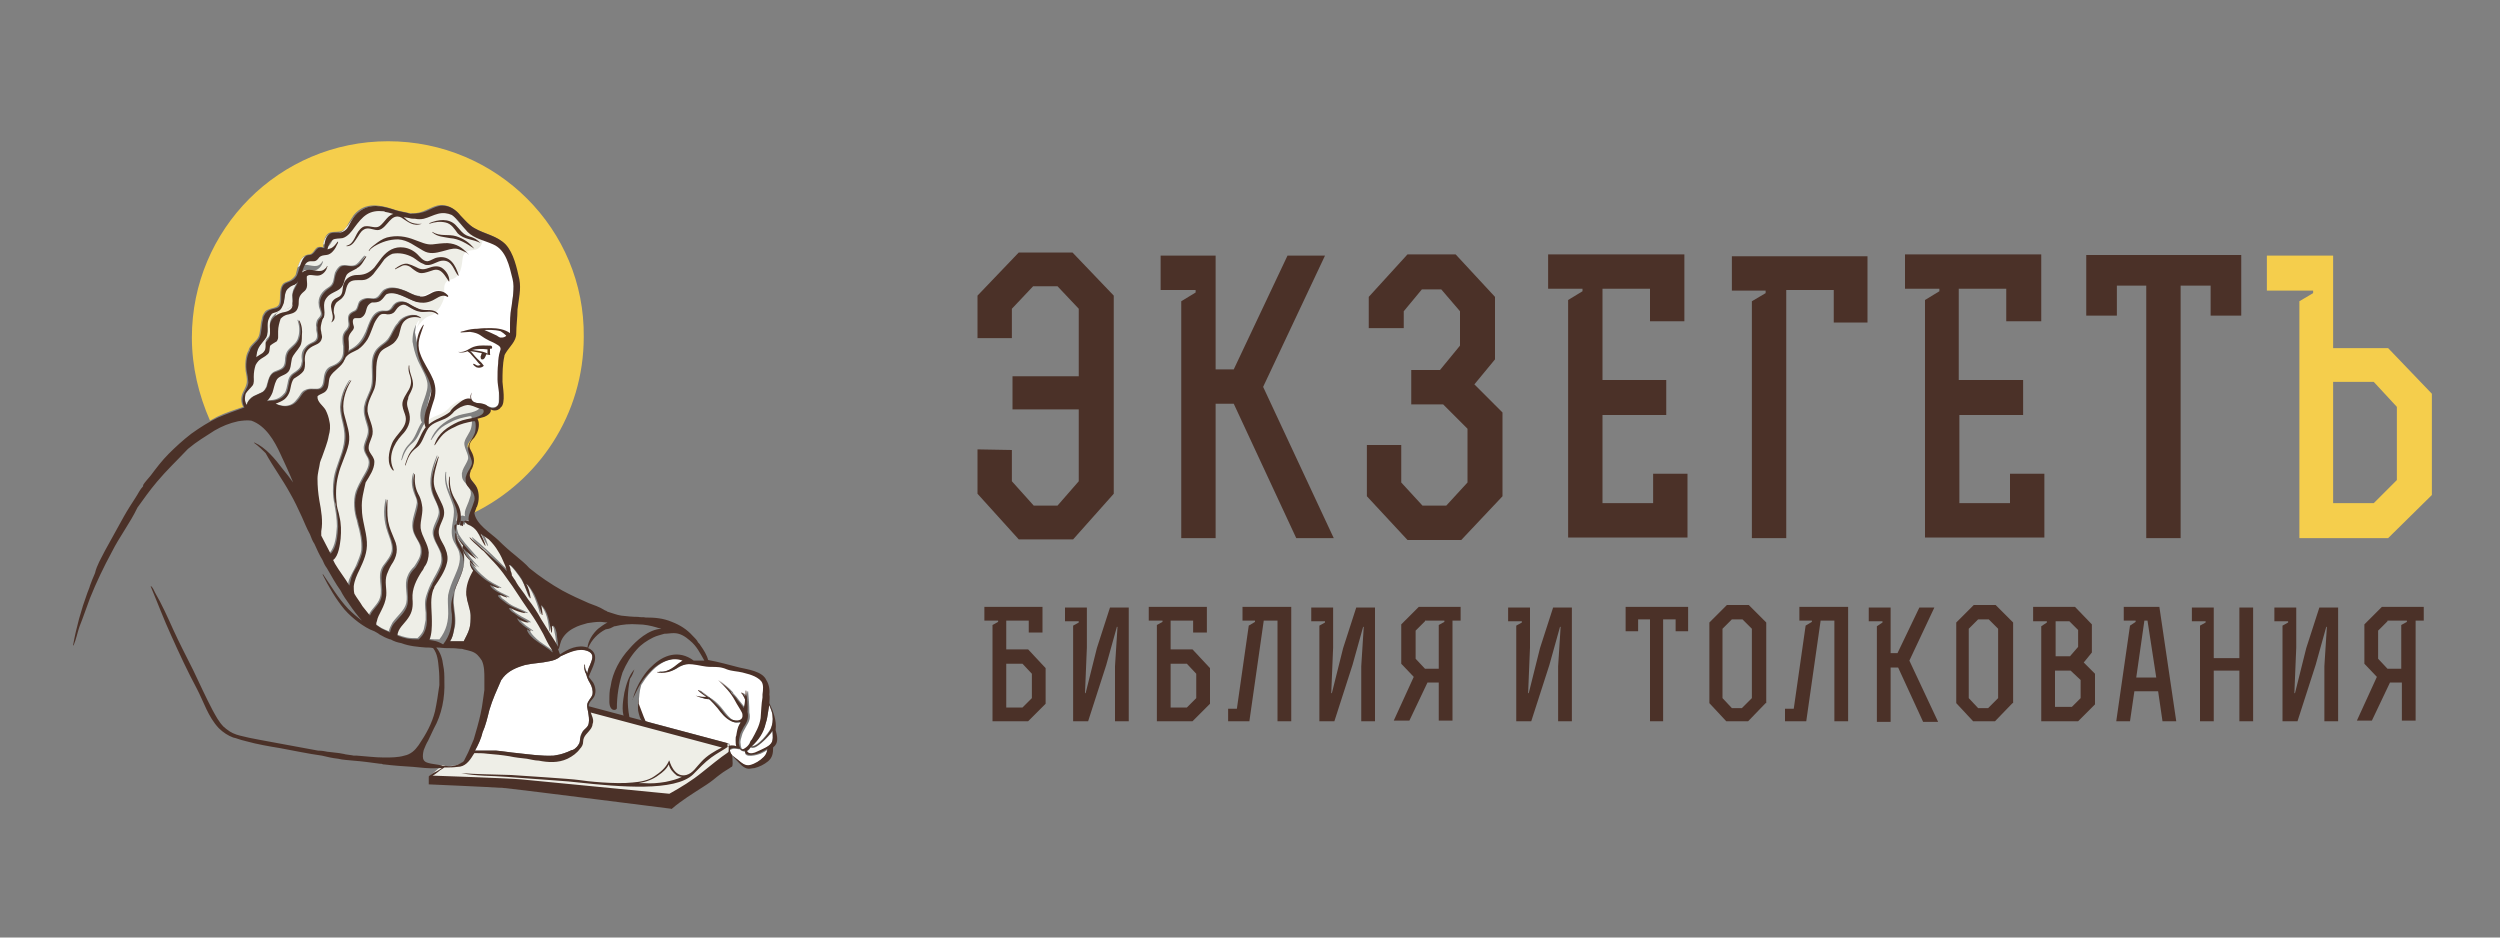 <?xml version="1.0" encoding="utf-8"?>
<!-- Generator: Adobe Illustrator 19.0.0, SVG Export Plug-In . SVG Version: 6.00 Build 0)  -->
<svg version="1.1" id="Слой_1" xmlns="http://www.w3.org/2000/svg" xmlns:xlink="http://www.w3.org/1999/xlink" x="0px" y="0px"
	 viewBox="0 0 400 150" style="enable-background:new 0 0 400 150;" xml:space="preserve">
<rect x="0" y="0" width="400" height="150" fill="#808080" stroke="none"/>
<style type="text/css">
	.st0{fill:#4B3128;}
	.st1{fill:#F5CE4C;}
	.st2{fill:#F2F4ED;}
	.st3{fill:#FFFFFF;}
	.st4{fill:#EEEEE7;}
</style>
<g>
	<g>
		<path class="st0" d="M161.9,54.1h-5.5v-6.8l6.6-6.9h8.6l6.6,6.9V79l-6.5,7.3H163l-6.6-7.3v-7.1l5.5,0.1v5l3.5,3.9h3.8l3.4-3.9
			V65.5h-10.6v-5.3h10.6V49.4l-3.4-3.6h-3.9l-3.4,3.6V54.1z"/>
		<path class="st0" d="M194.5,59.1h2.9l8.6-18.2h6l-9.9,21l11.3,24.2h-6l-10-21.5h-2.9v21.5H189V48.2l2.3-1.4v-0.4h-5.6v-5.5h8.8
			V59.1z"/>
		<path class="st0" d="M225.8,59.2h4.6l3.2-3.9v-5.5l-3-3.5h-3.1l-2.9,3.5v2.7H219v-5l6.2-6.8h7.7l6.3,6.8v10l-3.3,4l4.5,4.5v13.4
			l-6.6,7h-8.6l-6.5-7v-8.2h5.5v6l3.4,3.7h3.8l3.4-3.7v-8.6l-3.9-3.9h-5.1V59.2z"/>
		<path class="st0" d="M266.6,60.9v5.5h-10.2v14.1h8.1v-4.7h5.5v10.2h-19.1v-38l2.3-1.4v-0.4h-5.5v-5.5h21.8v10.7H264v-5.2h-7.6
			v14.6H266.6z"/>
		<path class="st0" d="M285.8,86.1h-5.5V48.2l2.2-1.3v-0.4h-5.4V41h21.7v10.6h-5.4v-5.2h-7.6V86.1z"/>
		<path class="st0" d="M323.7,60.9v5.5h-10.2v14.1h8.1v-4.7h5.5v10.2h-19.1v-38l2.3-1.4v-0.4h-5.5v-5.5h21.8v10.7H321v-5.2h-7.6
			v14.6H323.7z"/>
		<path class="st0" d="M343.4,45.7h-4.7v4.8h-4.9v-9.7h24.8v9.7h-4.9v-4.8h-4.8v40.4h-5.5V45.7z"/>
		<path class="st1" d="M362.7,46.4v-5.5h10.6v14.8h8.8l7,7.3v16.2l-7,6.9h-14.2V48.2l2.2-1.3v-0.4H362.7z M373.3,61.1v19.4h6.5
			l3.7-3.7V65.1l-3.7-4H373.3z"/>
	</g>
	<g>
		<path class="st0" d="M157.5,99.3v-2.2h9.3v4.1h-2.2v-1.9H161v4.6h3.5l2.8,3v5.7l-2.8,2.8h-5.7V100l0.9-0.5v-0.2H157.5z M161,106.2
			v7h2.6l1.5-1.5v-3.9l-1.5-1.6H161z"/>
		<path class="st0" d="M170.4,99.4v-2.2h3.5v6.4l-0.3,7.3h0.1l1.8-7.2l2.1-6.5h3v18.2h-2.2v-8.8l0.4-6.3h-0.1l-1.7,6.1l-2.9,9h-2.4
			v-15.3l0.9-0.5v-0.2H170.4z"/>
		<path class="st0" d="M183.8,99.3v-2.2h9.3v4.1h-2.2v-1.9h-3.6v4.6h3.5l2.8,3v5.7l-2.8,2.8h-5.7V100l0.9-0.5v-0.2H183.8z
			 M187.3,106.2v7h2.6l1.5-1.5v-3.9l-1.5-1.6H187.3z"/>
		<path class="st0" d="M198.8,99.3v-2.2h7.8v18.3h-2.2V99.3h-2.2l-2.3,16.1h-3.4v-2h1.4l1.9-13.3l1-0.6v-0.2H198.8z"/>
		<path class="st0" d="M209.8,99.4v-2.2h3.5v6.4l-0.3,7.3h0.1l1.8-7.2l2.1-6.5h3v18.2h-2.2v-8.8l0.4-6.3h-0.1l-1.7,6.1l-2.9,9h-2.4
			v-15.3l0.9-0.5v-0.2H209.8z"/>
		<path class="st0" d="M230.3,109.2h-1.9l-2.9,6.1H223l3.2-7l-2-2.1v-6.3l2.8-2.8h6.7v2.2h-1.3v16h-2.2V109.2z M228,99.4l-1.5,1.5
			v4.5l1.5,1.6h2.2v-7l0.9-0.5v-0.2H228z"/>
		<path class="st0" d="M241.3,99.4v-2.2h3.5v6.4l-0.3,7.3h0.1l1.8-7.2l2.1-6.5h3v18.2h-2.2v-8.8l0.4-6.3h-0.1l-1.7,6.1l-2.9,9h-2.4
			v-15.3l0.9-0.5v-0.2H241.3z"/>
		<path class="st0" d="M264,99.1h-1.9v1.9h-2v-3.9h10v3.9h-2v-1.9h-2v16.3H264V99.1z"/>
		<path class="st0" d="M282.5,112.5l-2.8,2.9h-3.5l-2.7-2.9V99.6l2.8-2.8h3.5l2.8,2.8V112.5z M280.3,111.7v-11.1l-1.5-1.5h-1.7
			l-1.5,1.5v11.1l1.5,1.6h1.6L280.3,111.7z"/>
		<path class="st0" d="M287.9,99.3v-2.2h7.8v18.3h-2.2V99.3h-2.2l-2.3,16.1h-3.4v-2h1.4l1.9-13.3l1-0.6v-0.2H287.9z"/>
		<path class="st0" d="M302.4,104.5h1.2l3.5-7.3h2.4l-4,8.5l4.6,9.8h-2.4l-4-8.7h-1.2v8.7h-2.2v-15.3l0.9-0.6v-0.2h-2.2v-2.2h3.5
			V104.5z"/>
		<path class="st0" d="M322,112.5l-2.8,2.9h-3.5l-2.7-2.9V99.6l2.8-2.8h3.5l2.8,2.8V112.5z M319.7,111.7v-11.1l-1.5-1.5h-1.7
			l-1.5,1.5v11.1l1.5,1.6h1.6L319.7,111.7z"/>
		<path class="st0" d="M325.3,97.1h6.7l2.7,2.8v4.5l-1.3,1.6l1.8,1.8v4.9l-2.7,2.7h-5.9v-15.2l0.9-0.6v-0.2h-2.2V97.1z M331.2,105
			l1.3-1.5v-2.7l-1.4-1.4h-2.2v5.6H331.2z M328.8,113.1h2.7l1.4-1.4v-2.9l-1.6-1.5h-2.5V113.1z"/>
		<path class="st0" d="M339.8,97.1h5.7l2.7,18.3H346l-0.7-4.8h-3.8l-0.7,4.8h-2.2l2.2-15.3l0.9-0.6v-0.2h-1.9V97.1z M343.6,99.3
			h-0.5l-1.3,9.1h3.2L343.6,99.3z"/>
		<path class="st0" d="M350.7,97.2h3.5v8.1h4.1v-8.1h2.2v18.2h-2.2v-8.1h-4.1v8.1H352v-15.3l0.9-0.5v-0.2h-2.2V97.2z"/>
		<path class="st0" d="M363.9,99.4v-2.2h3.5v6.4l-0.3,7.3h0.1l1.8-7.2l2.1-6.5h3v18.2h-2.2v-8.8l0.4-6.3h-0.1l-1.7,6.1l-2.9,9h-2.4
			v-15.3l0.9-0.5v-0.2H363.9z"/>
		<path class="st0" d="M384.3,109.2h-1.9l-2.9,6.1h-2.4l3.2-7l-2-2.1v-6.3l2.8-2.8h6.7v2.2h-1.3v16h-2.2V109.2z M382,99.4l-1.5,1.5
			v4.5l1.5,1.6h2.2v-7l0.9-0.5v-0.2H382z"/>
	</g>
</g>
<g>
	<g>
		<path class="st1" d="M62.1,22.6c-17.4,0-31.4,14.1-31.4,31.4c0,4.7,1.1,9.2,2.9,13.3c0.4-0.2,0.7-0.4,1.1-0.6
			c1.4-0.7,2.8-1.1,4.2-1.6c-0.2-0.4-0.3-0.8-0.3-1.2c0-0.4,0.1-0.8,0.3-1.2c0.3-0.6,0.6-1.1,0.6-1.8c0-0.5-0.1-1-0.2-1.5
			c-0.1-0.9-0.1-2.5,0.5-3.4c0,0,0,0,0-0.1c0.3-0.8,1.1-1.2,1.5-1.9c0.4-0.7,0.3-2,0.6-3c0-0.2,0.2-0.6,0.1-0.5
			c0.1-0.2,0.2-0.3,0.3-0.5c0.2-0.3,0.4-0.4,0.7-0.5c0.6-0.3,1.5-0.2,1.7-1c0.1-0.4,0.1-0.9,0.1-1.3c0-0.6,0.1-1.5,0.6-1.9
			c0.3-0.2,0.8-0.3,1.1-0.5c0.3-0.2,0.6-0.5,0.8-0.8c0.2-0.7,0.3-1.5,0.7-2.1c0.3-0.7,0.7-1.1,1.4-1.2c0.9,0,0.9-1.3,1.8-1.2
			c0.2,0,0.3,0,0.5,0.1c0-0.9,0.3-2.1,1.1-2.4c0.6-0.2,1.4,0,2-0.3c0.2-0.1,0.3-0.2,0.5-0.4c0.1-0.1,0.1-0.2,0.2-0.3
			c0.3-0.6,0.7-1.2,1.1-1.8c1-1.2,2.3-1.7,3.9-1.5c1,0.1,1.9,0.4,2.8,0.7c0.7,0.2,1.4,0.3,2.2,0.5c1,0.1,1.9-0.1,2.9-0.6
			c0.7-0.3,1.4-0.7,2.2-0.7c1.3,0,2.2,0.7,2.9,1.6c0.7,0.7,1.3,1.4,2.2,2c1.7,1,3.6,1.2,5,2.6c1.3,1.4,1.9,3.8,2.2,5.6
			c0.3,1.6-0.1,3.1-0.3,4.8c-0.1,1.3-0.2,2.6-0.2,3.9c0,1.2-1.1,2.1-1.7,3.1c-0.1,0.2-0.1,0.3-0.2,0.5c-0.3,1.3-0.4,2.7-0.3,4.1
			c0,0.6,0.6,3.5-0.3,4.1c-0.1,0.2-0.3,0.3-0.5,0.4c-0.3,0.1-0.6,0.1-0.9,0c-0.1,0-0.1,0-0.2-0.1c0.1,0.6-0.6,1.1-1,1.2
			c-0.3,0.1-0.7,0.2-1.1,0.3c0.1,0.2,0.2,0.5,0.2,0.6c0.1,0.9-0.1,1.7-0.7,2.4c-0.2,0.3-0.4,0.5-0.6,0.8c-0.1,0.2-0.3,0.3-0.3,0.8
			c0,0,0.6,0.9,0.6,0.9c0.2,0.5,0.3,0.9,0.2,1.5c0,0.4-0.2,0.8-0.5,1.2c0,0,0,0.1,0,0.1c-0.5,1.3,0.6,1.6,1,2.6
			c0.4,0.9,0.4,2.1,0,3.1c0,0.1,0,0.1-0.1,0.2c-0.1,0.3-0.2,0.5-0.3,0.8c0,0.1,0,0.1,0,0.2c10.5-5.1,17.7-15.8,17.7-28.2
			C93.6,36.7,79.5,22.6,62.1,22.6z"/>
	</g>
	<path class="st2" d="M76,52.7c0,0,2.3-0.3,2.5-0.3c0.1,0,2.2,0.4,2.2,0.4l0.7,1l-1.1,0.8L79.1,54l-1.4-0.8L76,52.7z"/>
	<path class="st3" d="M77.4,37.7c0,0,3.7,1.4,4.5,4.5c0.8,3.1-0.2,6.7,0,8.3c0.2,1.6-0.4,3.9-1,4.7c-0.6,0.8-1.2,3.1-1.1,4.1
		c0.1,1,0,4.6,0,5.2c0,0.6-0.9,0.8-1.4,0.6c-0.5-0.2-3.5-1-3.5-1l-1.7,0.6l-2.5,1.9l-2.4,1.2v-2.6l1.1-4.2l-2.3-4.2
		c0,0-0.7-3.6-0.7-3.6c0,0,0.7-5.5,0.8-5.8c0.1-0.4,4.5-6.3,4.5-6.3l2.8-2.1L77.4,37.7z"/>
	<g>
		<path class="st4" d="M41.3,55.8c-0.2,0.4-0.2,0.8-0.3,1.1c0.1-0.1,0.1-0.1,0.2-0.2c0.3-0.2,0.5-0.3,0.8-0.5c0.1,0,0.1-0.1,0.2-0.2
			c0.1-0.1,0.1-0.2,0.2-0.3c0.2-0.3,0.1-0.7,0.1-1.1c0-0.2,0.2-0.4,0.3-0.5c0.5-0.4,0.4-0.9,0.4-1.5c0-0.1,0-0.2,0-0.3
			c-0.2-1.3,0.7-2.3,2-2.6c0.6-0.2,1.5-0.4,1.6-1.1c0-0.1,0-0.2,0-0.3c0,0,0,0,0,0c0,0,0,0,0-0.1c0-0.4-0.1-0.9,0-1.3
			c0.1-0.9,0.7-1.4,0.9-2.2c-0.1,0.1-0.2,0.3-0.3,0.4c-0.1,0.1-0.2,0.2-0.3,0.2c0,0,0,0,0,0l0,0c0,0,0,0,0,0c0,0-0.1,0-0.1,0
			c-0.2,0.1-0.4,0.3-0.7,0.4c-0.8,0.5-0.6,1.7-0.9,2.5c-0.1,0.5-0.4,1-0.9,1.3c-0.3,0.2-0.7,0.2-1,0.4c-0.4,0.5-0.7,1.1-0.7,1.9
			c0,0.6,0.1,1.4-0.2,1.9C42.3,54.6,41.6,55.1,41.3,55.8z"/>
		<path class="st4" d="M84.7,95.7c-0.5-1-0.7-2.1-1.3-3c-0.1-0.2-1.7-2.5-2.2-2.5c0,0,0,0.1,0,0.1c0.1,0.3,0.2,0.5,0.2,0.8
			c0.1,0.3,0.1,0.6,0.2,0.8c0.2,0.2,0.4,0.5,0.5,0.7c0.2,0.3,0.4,0.6,0.6,1c0.1,0.1,0.2,0.3,0.3,0.4c0.4,0.6,0.8,1.2,1.2,1.7
			c0.7,1,1.4,2.1,2.1,3.2c0.4,0.5,0.7,1,1,1.6c0.5,0.9,1.2,1.8,1.7,2.8c0-0.1,0-0.3,0-0.4c-0.1-0.5-0.1-1-0.2-1.4
			c-0.1-0.3-0.1-0.7-0.2-1c-0.1-0.2-0.4-0.8-0.6-0.4c0,0.3,0,0.6,0,0.9c0,0-0.1,0-0.1,0c-0.2-1.5-0.4-3.3-1.6-4.4
			c0.1,0.5,0.2,1,0.2,1.6c0,0-0.1,0.1-0.1,0c-0.3-1.1-0.7-2.3-1.2-3.3c-0.3-0.6-0.7-1.3-1.3-1.7C84.5,94.1,84.7,94.9,84.7,95.7
			C84.8,95.7,84.7,95.7,84.7,95.7z"/>
		<path class="st4" d="M39.2,63c-0.1,0.5-0.2,0.9,0,1.4c0.1,0.1,0.1,0.3,0.2,0.4c0.2-0.6,0.6-1.1,1.1-1.4c0.4-0.2,0.9-0.4,1.3-0.6
			c0.5-0.2,0.6-0.6,0.8-0.9c0.3-0.9,0.4-2.1,1.4-2.5c1-0.4,1.5-0.5,1.6-1.7c0-0.6,0.1-1.2,0.5-1.7c0.6-0.7,1.4-1.1,1.6-2
			c0.3-1,0.2-1.9-0.1-2.8c0,0,0.1-0.1,0.1,0c0.4,0.7,0.6,1.6,0.4,2.4c0,0.6-0.1,1.2-0.3,1.7c-0.3,0.7-1.1,1.2-1.3,2
			c-0.2,0.7-0.1,1.7-0.8,2.3c-0.6,0.4-1.4,0.5-1.7,1.2c-0.3,0.6-0.3,1.3-0.6,1.9c-0.2,0.5-0.5,1-0.9,1.4c0.3-0.1,0.7,0,1-0.1
			c1-0.1,1.6-0.6,2.1-1.2c0.2-0.4,0.3-0.9,0.4-1.4c0.1-0.7,0.3-1.3,0.9-1.7c0.6-0.4,1.1-0.7,1.3-1.4c0-0.2,0.1-0.4,0.1-0.6
			c-0.1-0.7-0.1-1.5,0.5-2.1c0.3-0.4,0.7-0.6,1.1-0.8c1-0.4,0.9-1.1,0.7-2c0-0.2,0-0.3,0-0.5c-0.1-0.3,0-0.7,0.1-1
			c0.2-0.5,0.8-0.7,0.6-1.4c-0.1-0.4-0.3-0.7-0.3-1.1c-0.2-1.2,0.5-2.2,1.5-2.8c1-0.6,0.8-1.4,1.1-2.4c0.2-0.4,0.5-0.9,0.9-1.1
			c0.8-0.3,1.7,0.3,2.5-0.2c0.5-0.4,0.8-0.9,1.3-1.4c0,0,0.1,0,0.1,0.1c-0.4,0.6-0.8,1.4-1.5,1.8c0,0-0.1,0.1-0.1,0.1
			c-0.5,0.3-1.4,0.6-1.6,1.1c-0.3,0.8-0.3,1.5-1,2.1c-0.6,0.6-1.5,0.7-2.1,1.4c-0.8,1.1-0.1,2.1-0.5,3.2c0,0-0.1,0.1-0.1,0.1
			c0,0.1-0.1,0.1-0.1,0.2c-0.2,0.7-0.3,1.3-0.2,2c0.1,0.3,0.2,0.7,0.1,1c-0.2,1-1.1,1-1.8,1.5c-0.9,0.6-0.9,1.5-0.9,2.4
			c0,0.4,0,0.9-0.2,1.3c-0.4,0.6-1,0.9-1.6,1.3c-0.3,0.4-0.4,0.9-0.5,1.4c-0.1,0.7-0.4,1.5-1,1.9c-0.4,0.3-0.9,0.5-1.4,0.7
			c1.2,0.6,2.6,0.7,3.5-0.5c0.2-0.2,0.4-0.5,0.6-0.8c0.2-0.4,0.5-0.7,0.8-0.8c0.6-0.3,1-0.2,1.6-0.2c1.2,0.1,1.3-0.8,1.4-1.7
			c0.1-0.9,0.4-1.7,1.4-2c1-0.4,1.7-1.1,1.7-2.3c0-0.3,0-0.5,0-0.8c-0.1-0.4-0.1-0.9-0.1-1.3c0-0.4,0.1-0.7,0.3-1
			c0.1-0.2,0.3-0.3,0.4-0.5c0.3-0.4,0.3-0.7,0.2-1.2c-0.1-1,0.1-1.3,1-1.7c0.5-0.2,0.5-1.1,0.8-1.5c0.3-0.3,0.6-0.4,1-0.5
			c0.7-0.1,1.4,0.3,2-0.3c0.3-0.3,0.6-0.9,1-1.1c1-0.6,2.3-0.2,3.3,0.2c0.6,0.3,1.3,0.7,2,0.8c1,0.2,1.4-0.2,2.2-0.6
			c0.8-0.4,1.7-0.3,2.3,0.3c0.1,0.1,0.1,0.1,0.2,0.2c0,0,0,0,0,0.1c0,0,0,0.1,0,0.1c0,0,0,0-0.1,0c-1-0.6-1.8,0.3-2.7,0.7
			c-0.7,0.3-1.5,0.3-2.3,0.1c-1.4-0.4-3.4-2-4.8-1.2c-0.3,0.3-0.6,0.7-0.9,1c-0.3,0.3-0.9,0.3-1.4,0.3c-1,0.5-0.6,1.4-1.3,2.1
			c-0.2,0.2-0.4,0.4-0.7,0.4c-0.2,0-0.4,0-0.6,0c-0.6,0-0.3,1-0.3,1.3c0.1,0.3-0.1,0.6-0.3,0.8c-0.5,0.6-0.6,1-0.5,1.7
			c0.1,0.5,0.2,1.2-0.1,1.7c0.2-0.2,0.5-0.4,0.9-0.6c1-0.6,1.6-1.5,2.1-2.6c0.6-1.5,1.1-3.6,3-3.4c0.8,0.1,1-0.3,1.4-0.9
			c0.2-0.2,0.4-0.4,0.7-0.5c0.6-0.2,1.2-0.1,1.8,0.3c0.9,0.6,1.5,0.9,2.6,0.9c0.7,0,1.4,0.1,1.9,0.6c0.1,0.1,0,0.2-0.1,0.1
			c-1-0.6-1.7-0.2-2.7-0.4c-0.6-0.1-1.1-0.4-1.7-0.7c-0.4-0.2-0.9-0.6-1.3-0.4c-0.6,0.2-0.8,0.6-1.1,1c-0.3,0.4-0.7,0.6-1.2,0.5
			c-0.5,0-1-0.1-1.4,0.3c-0.4,0.5-0.6,1-0.9,1.6c-0.3,0.7-0.5,1.5-0.9,2.1c-0.4,0.6-0.8,1.2-1.5,1.6c-0.7,0.4-1.5,0.6-2,1.3
			c0,0,0,0,0,0c0,0.1-0.1,0.2-0.2,0.4c-0.4,1-1.8,1.7-2.3,2.7c-0.3,0.7-0.1,1.7-0.6,2.2c-0.4,0.5-1,0.5-1.4,0.9
			c-0.2,0.9,0.9,1.5,1.3,2.2c0.3,0.6,0.5,1.1,0.6,1.8c0.1,0.8,0.1,1.5-0.1,2.3c-0.2,1.2-0.7,2.3-1.1,3.5c-0.1,0.3-0.2,0.6-0.3,0.8
			c-0.2,0.9-0.4,1.7-0.4,2.6c0,1.2,0.1,2.3,0.3,3.5c0.3,1.6,0.5,3.3,0.3,4.9c0,0.2,0,0.3,0,0.5c0,0.1,0,0.2,0,0.2
			c0.5,1,1,1.9,1.5,2.9c1-1.1,1.1-2.9,1.2-4.3c0-1.2-0.2-2.4-0.4-3.5c0,0,0-0.1,0-0.1c-0.3-1.3-0.3-2.8-0.1-4.1
			c0.3-1.9,1.3-3.6,1.6-5.5c0.2-1.2,0.1-2.2-0.2-3.4c-0.2-0.8-0.4-1.7-0.4-2.5c0.1-1.6,0.6-3,1.5-4.3c0,0,0.1,0,0.1,0
			c-1,1.6-1.6,3.6-1.1,5.5c0.4,1.5,1,2.9,0.7,4.6c-0.3,1.8-1.3,3.4-1.7,5.1c-0.4,1.7-0.3,3.2-0.2,4.8c0.2,0.6,0.3,1.1,0.4,1.7
			c0.2,1.2,0.3,2.4,0.2,3.6c-0.1,0.8-0.2,2.9-1.2,3.4c0.1,0.2,0.2,0.4,0.3,0.6c0.7,1.2,1.6,2.3,2.3,3.5c0-0.4,0.1-0.8,0.3-1.2
			c0.3-0.7,0.7-1.3,1-2c0.3-0.8,0.7-1.6,0.8-2.4c0.1-1.4-0.2-2.9-0.6-4.2c0-0.2-0.1-0.3-0.1-0.5c-0.5-1.4-0.6-3.3-0.2-4.6
			c0.3-0.8,0.7-1.6,1.1-2.3c0.5-0.9,1.4-2.1,0.8-3.2c-0.3-0.5-0.7-1.1-0.6-1.8c0.2-1.1,0.9-1.9,0.6-3.1c-0.2-0.7-0.6-1.8-0.6-2.6
			c0-0.3,0-0.6,0.1-0.9c0.2-1.1,0.9-2,1.1-3.1c0.4-1.9-0.5-4.3,0.9-5.9c0.1-0.1,0.2-0.2,0.3-0.3c0.4-0.4,1-0.7,1.4-1.2
			c0.7-0.9,0.9-1.9,1.6-2.6c0.1-0.1,0.1-0.2,0.2-0.3c0.7-0.9,2.4-1.4,3.3-0.7c0,0,0,0.1,0,0.1c-0.7-0.3-1.8-0.2-2.4,0.3
			c-0.8,0.6-0.8,1.7-1.1,2.5c-0.2,0.6-0.5,1.1-1.1,1.4c-0.7,0.4-1.6,0.7-2,1.5c-0.9,1.8-0.2,3.7-0.8,5.6c-0.3,0.9-0.8,1.6-1,2.5
			c-0.1,0.4-0.1,0.7-0.1,1.1c0.1,1.2,1,2.4,0.8,3.7c-0.2,1-1,1.9-0.4,2.9c0.3,0.4,0.6,0.9,0.7,1.5c0,1.3-0.7,2.3-1.4,3.3
			c-0.4,1.4-0.7,2.7-0.6,4.2c0.1,1.8,0.7,3.5,0.8,5.3c0.1,1.7-0.5,3-1.2,4.5c-0.4,0.8-0.8,1.7-0.9,2.6c0,0.4,0,0.8,0.1,1.2
			c0.4,0.7,0.8,1.4,1.3,2c0.4,0.5,0.8,1,1.2,1.5c0.4-1,1.5-1.7,1.8-2.8c0.5-1.7-0.6-3.5,0.5-5.1c0.6-0.8,1.4-1.7,1.4-2.7
			c0-1-0.4-1.8-0.7-2.7c-0.6-1.7-0.7-3.5-0.3-5.2c0-0.1,0.1,0,0.1,0c0,1.1-0.1,2.2,0.1,3.3c0.2,1,0.6,1.9,1,2.9
			c0.7,1.5,0.4,2.8-0.5,4.1c-0.2,0.5-0.5,1-0.7,1.5c-0.4,1.2,0,2.2-0.1,3.4c-0.1,0.9-0.4,1.6-0.8,2.4c-0.3,0.5-0.6,1.1-0.7,1.7
			c0,0.2-0.1,0.4-0.1,0.6c0.3,0.2,0.6,0.4,0.9,0.6c0.4,0.2,0.8,0.4,1.3,0.6c0.1-0.5,0.4-1,0.6-1.4c0.7-1,1.9-1.9,2.2-3.1
			c0.3-1.5-0.4-2.9,0.2-4.3c0.2-0.6,0.6-1.1,1.1-1.6c0.5-0.8,1.1-1.6,1-2.6c0-1.1-0.7-1.7-1.1-2.7c-0.3-0.8-0.3-1.6-0.1-2.4
			c0.2-0.9,0.5-1.7,0.6-2.5c0-0.4-0.1-0.7-0.3-1.1c-0.5-1.2-0.7-2.3-0.3-3.6c0-0.1,0.1,0,0.1,0c-0.1,1.1-0.1,2.1,0.5,3.1
			c0.3,0.6,0.5,1.1,0.6,1.7c0.3,1.3-0.3,2.5-0.2,3.8c0.1,1.4,1.2,2.4,1.3,3.9c0,0.8-0.1,1.7-0.7,2.3c-0.1,0.2-0.3,0.5-0.4,0.7
			c-0.9,1.3-1.6,2.7-1.5,4.4c0.1,1.2,0,2.1-0.7,3.1c-0.6,0.9-1.7,1.6-1.7,2.8c0.6,0.2,1.2,0.4,1.7,0.5c0.5,0.1,1.1,0.1,1.7,0.1
			c0.4-0.4,0.8-0.8,1-1.4c0.1-0.5,0.2-1,0.3-1.5c0-0.4,0-0.8,0-1.2c-0.1-0.9-0.2-1.8,0.1-2.7c0.2-0.6,0.4-1.2,0.7-1.8
			c0.1-0.3,0.3-0.5,0.4-0.8c0.2-0.3,0.3-0.6,0.5-0.9c0.4-0.8,0.9-1.6,0.8-2.6c0-0.2-0.1-0.5-0.1-0.7c-0.4-1.3-1.6-2.5-1.2-3.9
			c0.2-0.9,1-2,0.9-2.9c-0.1-1-0.8-1.9-1.1-2.9c-0.6-2,0-4,0.8-5.9c0,0,0.1,0,0.1,0c-0.4,1.3-0.9,2.6-0.8,3.9c0,1.3,0.5,2.2,1.1,3.2
			c0.4,0.7,0.7,1.5,0.5,2.4c-0.2,0.9-0.9,1.8-0.8,2.7c0.1,1,0.8,1.7,1.1,2.6c0.3,0.7,0.4,1.5,0.2,2.2c-0.3,1.3-1.2,2.7-2,3.8
			c-0.1,0.2-0.2,0.3-0.2,0.5c-0.2,0.6-0.3,1.3-0.3,2c0,1,0.1,2,0.1,3c0,0.9,0,2.1-0.4,3c0.6,0.1,1.2,0.1,1.8,0.1
			c1.1-1.4,1.5-2.9,1.4-4.8c0-0.6-0.1-1.5,0-2.3c0.2-1,0.6-2,1-2.9c0.5-1.2,1.1-2.4,0.8-3.8c-0.2-0.9-0.9-1.6-1.1-2.4
			c-0.5-1.9,0.7-3.7,0-5.5c-0.6-1.8-1.5-3.1-1.1-5.1c0,0,0.1,0,0.1,0c-0.1,1.2,0.1,2.3,0.7,3.4c0.4,0.8,0.9,1.6,1,2.4
			c0.1,0.7,0,1.4-0.1,2c0.1,0,0.3,0,0.5,0.1c-0.1-0.3,0-0.6,0.2-0.8c0.2-0.2,0.4-0.1,0.7,0c-0.1-0.5,0-0.9,0.2-1.4
			c0.3-0.7,0.5-1.2,0.7-1.9c0.1-0.5,0-0.9-0.3-1.4c-0.3-0.4-0.8-0.8-1-1.3c-0.1-0.3-0.1-0.5-0.1-0.8c0,0,0-0.1,0-0.1
			c0-0.1,0.1-0.2,0.1-0.4c0.2-0.6,0.7-1.2,0.9-1.9c0-0.1,0-0.2,0-0.3c-0.1-0.7-0.7-1.6-0.6-2.3c0.2-0.9,0.9-1.5,1.1-2.4
			c0.1-0.4,0.2-1.3,0-1.8c-0.1,0-0.2,0-0.3,0c-1,0.2-2,0.4-2.9,0.9c-0.6,0.3-1.4,0.7-1.9,1.2c-0.5,0.5-0.9,1.1-1.3,1.7
			c0,0-0.1,0-0.1,0c0.7-1.8,2.1-2.9,3.8-3.7c0.9-0.4,1.8-0.5,2.7-0.7c0.7-0.2,1.8-0.6,1.3-1.3c-0.3-0.1-0.5-0.1-0.8-0.2
			c-0.5-0.2-1.1-0.6-1.7-0.5c-0.8,0-1.4,0.5-2.1,1c-0.4,0.5-0.9,0.9-1.5,1.2c-1.1,0.5-2.2,0.7-2.9,1.9c-0.5,0.9-0.8,2-1.6,2.7
			c-1,0.8-1.4,1.6-1.8,2.8c0,0.1-0.1,0-0.1,0c0.2-1,0.5-1.8,1.3-2.6c1-1,1.2-2.2,1.9-3.3c0,0,0.1-0.1,0.1-0.1c0-0.1,0-0.1-0.1-0.2
			l0,0l0,0c-0.4-1.2,0.1-2.5,0.5-3.6c0.3-0.9,0.7-1.9,0.4-2.9c-0.2-0.8-0.6-1.5-1-2.3c-0.6-1.1-1-2.3-1.2-3.4c0,0,0,0,0,0
			c0-0.2-0.1-0.4-0.1-0.6c0-1.1,0.2-2.3,1-3.3c0,0,0.1,0,0.1,0c-0.2,0.5-0.3,0.9-0.5,1.3c0.6-1,1.4-1.8,2-2c1.6-0.4,2.4-2.5,2.5-3.2
			c0.1-0.7-0.5-2.4,1.1-2.7c1.6-0.3,1.7-2.4,1.8-3.2c0.1-0.8,0.3-1.4,1.8-1.5c1.2-0.1,1.5-1.3,1.4-2.1c-1.1-0.4-2.3-0.7-3.1-1.6
			c-0.9-0.9-1.5-1.9-2.5-2.7c-0.7-0.3-1.4-0.5-2.2-0.2c-0.8,0.2-1.5,0.7-2.3,0.8c-0.5,0.1-1,0.1-1.4,0c-0.3,0-0.6,0-0.9-0.1
			c-0.5-0.1-1.1-0.2-1.7-0.4c-0.8-0.2-1.5-0.5-2.2-0.6c-0.1,0-0.2,0-0.3-0.1c-0.9-0.1-1.8,0.1-2.6,0.5c-0.9,0.5-1.4,1.3-2,2.1
			c-0.2,0.3-0.5,0.7-0.8,1c-0.3,0.4-0.7,0.6-1.1,0.7c-0.5,0.1-1.2,0-1.6,0.3c-0.5,0.4-0.7,0.9-0.8,1.5c0.2,0,0.4,0,0.6-0.2
			c0.4-0.3,0.7-0.6,1-1c0,0,0.1,0,0.1,0c-0.1,0.1-0.1,0.3-0.2,0.5c0,0,0,0,0,0c-0.2,0.5-0.6,1.1-1.1,1.4c-0.7,0.4-1.4,0-1.9,0.8
			c-0.3,0.5-0.6,0.3-1.2,0.4c-0.9,0.1-1.1,1.1-1.4,1.8c0.2-0.2,0.5-0.3,0.8-0.4c1.1-0.2,2.1,0.6,2.9-0.2c0,0,0.1-0.1,0.1-0.1
			c0,0,0,0,0,0c0,0,0-0.1,0.1-0.1c0-0.1,0.1-0.1,0.1-0.2c0,0,0.1,0,0.1,0c0,0.1-0.1,0.2-0.1,0.3c-0.2,0.6-0.8,1.2-1.5,1.2
			c-0.4,0-0.8-0.1-1.2-0.1c-0.2,0-0.3,0.1-0.5,0.2c-0.1,0.7,0.3,1.7-0.3,2.3c-0.5,0.5-1,0.9-1,1.7c0,0.3,0,0.6-0.1,0.9
			c-0.2,0.8-0.8,1.1-1.5,1.2c-0.6,0.1-1,0.4-1.3,0.7c-0.2,0.7-0.4,1.3-0.4,2c0,0.3,0,0.6,0,1c0,0.2-0.1,0.5-0.2,0.6
			c-0.2,0.2-1,0.7-1.1,0.8c-0.1,0.4,0,1-0.4,1.3c-0.5,0.3-1.1,0.6-1.4,1c-0.2,0.2-0.4,0.5-0.5,0.7c-0.2,0.6-0.3,1.2-0.3,1.9
			c0,0.5,0.1,1-0.2,1.4C40,62.2,39.5,62.5,39.2,63z"/>
		<path class="st4" d="M73.8,84c-0.4-0.2-0.6-0.1-0.7,0.1c0,0,0,0.1,0,0.1c0,0,0,0.1,0,0.1c0,0.4,0.2,1,0.3,1.2
			c0.3,0.5,0.6,0.9,1,1.4c0.7,0.8,1.4,1.6,2.1,2.4c0,0,0,0.1,0,0.1c-0.7-0.5-1.4-1.1-2-1.7c0.3,1.2,1.4,2.2,2.2,3.1c0,0,0,0.1,0,0
			c-0.2-0.1-0.7-0.5-1.1-0.9c0.3,1.1,1.2,1.8,2,2.5c0.8,0.7,1.7,1.1,2.6,1.6c0,0,0,0.1,0,0.1c-0.5-0.1-1-0.3-1.4-0.5
			c0.4,1,2,1.4,2.7,1.9c0,0,0,0.1,0,0.1c-0.3-0.1-0.7-0.2-1-0.4c-0.2,0-0.6,0-0.4,0.2c0.1,0.2,0.3,0.4,0.5,0.5
			c0.3,0.2,0.6,0.5,0.9,0.7c0.9,0.6,2,0.9,2.9,1.4c0.1,0,0,0.1,0,0.1c-0.8-0.1-1.6-0.4-2.3-0.8c-0.5-0.1-0.1,0.3,0.1,0.5
			c0.2,0.2,0.4,0.3,0.7,0.5c0.7,0.5,1.4,0.7,2,1.2c0,0,0,0.1,0,0.1c-0.6-0.1-1.3-0.4-1.8-0.7c0.2,0.3,0.3,0.6,0.6,0.8
			c0.5,0.5,1.1,0.8,1.6,1.2c0,0,0,0.1,0,0.1c-0.2-0.1-0.4-0.2-0.6-0.3c0.2,0.7,1.1,1.5,1.6,1.9c0.8,0.6,1.7,1.1,2.5,1.8c0,0,0,0,0,0
			c0,0,0,0,0,0c0.1,0,0.1-0.1,0-0.2c-0.1-0.1-0.2-0.3-0.2-0.4c-0.6-0.7-0.9-1.7-1.3-2.4c-0.5-0.9-1-1.8-1.6-2.7
			c-1.1-1.7-2.2-3.3-3.3-4.9c-0.5-0.7-1-1.4-1.5-2.1c-0.7-0.8-1.3-1.6-2-2.3c-0.4-0.4-0.7-0.8-1.1-1.2c-0.2-0.2-0.4-0.4-0.7-0.6
			c-0.6-0.5-1.2-0.9-1.6-1.6c0,0,0-0.1,0.1,0c1.5,1.2,2.9,2.5,4.2,3.8c0.5,0.5,1.1,1.1,1.7,1.6c-0.2-0.4-0.3-0.8-0.4-1.2
			c-0.3-0.7-0.6-1.4-1-2c-0.4-0.7-0.9-1.4-1.5-1.9c-0.4-0.4-0.8-0.6-1.3-0.9c0.4,0.6,0.6,1.3,0.8,1.9c0,0-0.1,0.1-0.1,0
			c-0.5-0.7-0.8-1.6-1.3-2.3c-0.3-0.4-0.6-0.8-1-1.2c-0.3-0.3-1.4-1.1-1.3,0.1C73.9,84,73.9,84,73.8,84L73.8,84
			C73.9,84,73.8,84,73.8,84z"/>
		<path class="st4" d="M72,102.6c0.7,0,1.5,0,2.2,0c0.3-0.7,0.7-1.3,0.9-2c0.2-0.7,0.2-1.4,0.2-2.1c0-0.4-0.1-0.8-0.2-1.2
			c0-0.1-0.1-0.2-0.1-0.4c0,0,0,0,0,0c-0.2-0.6-0.3-1.1-0.3-1.7c0-1.4,0.5-2.7,1.1-3.9c-0.4-0.5-0.7-1-0.5-1.6
			c-0.8-0.8-1.5-1.8-1.1-2.4c-0.5-0.6-0.9-1.2-1.1-1.9c0,0,0-0.1,0-0.1c0,0.2,0,0.4,0.1,0.7c0.1,0.5,0.4,0.8,0.6,1.2
			c0.7,1.5,0.6,3.2,0,4.7c-0.3,0.7-0.6,1.4-0.9,2.1c-0.2,0.8-0.3,1.6-0.3,2.5c0.1,1.2,0.4,2.5,0.2,3.7
			C72.6,100.9,72.5,101.9,72,102.6z"/>
		<path class="st4" d="M74.9,71.5c0-0.1,0-0.1,0-0.2C74.9,71.3,74.9,71.4,74.9,71.5z"/>
	</g>
	<path class="st0" d="M78.5,55.3c-0.8,0-1.6-0.1-2.4,0.1c-1,0.2-1.6,1.1-2.8,0.9c0,0,0,0,0,0c0.5,0.2,1,0.1,1.5-0.1
		c0.1,0.1,0.3,0.2,0.4,0.3c0.2,0.2,0.4,0.5,0.7,0.8c0.3,0.3,0.6,0.8,1,1.1c-0.1,0-0.3,0.1-0.4,0.1c-0.3,0-0.4-0.2-0.7-0.3
		c0,0-0.1,0-0.1,0.1c0.1,0.2,0.4,0.4,0.6,0.5c0,0,0.1,0,0.1,0c0.2,0.1,0.6,0,0.8-0.1c0,0,0,0,0.1-0.1c0.1,0,0.1-0.1,0.1-0.1
		c-0.4-0.6-1-1-1.4-1.5c-0.2-0.2-0.5-0.7-0.8-0.8c0.6,0,1.2,0.2,1.9,0.3c-0.1,0.1-0.1,0.4-0.2,0.5c0,0.2,0,0.5,0.2,0.5
		c0.4,0.1,0.6-0.5,0.7-0.8c0.2,0,0.4,0.1,0.5,0.1c0.1,0,0.2-0.1,0.1-0.2c0,0,0,0,0,0c0-0.2,0-0.3,0-0.5c0-0.1,0-0.2,0-0.3
		c0.1,0,0.1,0,0.2,0C78.8,55.8,78.8,55.3,78.5,55.3z M76.3,56.1c-0.2,0-0.5-0.1-0.8-0.1c0.8-0.2,1.7-0.2,2.5-0.1c0,0.1,0,0.2,0,0.3
		c0,0.1,0,0.3,0,0.4C77.6,56.3,76.9,56.2,76.3,56.1z"/>
	<path class="st0" d="M65.9,62.3c0.6-1.4-0.5-2.4-0.4-3.8c0,0-0.1-0.1-0.1,0c-0.1,0.6,0,1.1,0.2,1.6c0.3,1,0.2,1.7-0.4,2.6
		c-0.3,0.5-0.7,1.1-0.8,1.7c-0.1,0.7,0.2,1.3,0.4,1.9c0.7,2-1.5,3.1-2.1,4.7c-0.5,1.3-0.9,3.2,0.2,4.3c0,0,0.1,0,0.1-0.1
		c-1-2-0.1-4.1,1.3-5.6c0.9-0.9,1.5-2.1,1.2-3.4c-0.2-0.9-0.6-1.5-0.2-2.4C65.3,63.3,65.7,62.9,65.9,62.3z"/>
	<path class="st0" d="M70.9,43c-0.7-0.6-1.6-0.4-2.4-0.1c-0.8,0.3-1.3,0.2-2-0.2c-0.4-0.2-0.9-0.4-1.3-0.5c-0.7-0.1-1.5,0.4-2,0.8
		c0,0,0,0.1,0,0.1c0.4-0.2,0.8-0.4,1.2-0.6c0.6-0.2,1.2,0.1,1.6,0.5c0.4,0.3,0.9,0.7,1.4,0.7c0.7,0,1.3-0.3,2-0.5
		c1.3-0.3,1.8,1,2.4,1.8c0,0.1,0.1,0,0.1,0C71.9,44.2,71.5,43.5,70.9,43z"/>
	<path class="st0" d="M70,41.2c-0.6,0.1-1,0.5-1.6,0.6c-0.7,0-1.2-0.7-1.6-1.1c-0.6-0.6-1.4-1-2.2-1.1c-1.5-0.2-2.6,0.5-3.5,1.6
		c-0.4,0.5-0.8,1.1-1.2,1.6c-0.1,0.1-0.2,0.2-0.3,0.3c-0.8,0.7-1.5,0.9-2.5,0.9c-0.9,0-1.8,0.5-2.1,1.4c-0.3,0.7,0,1.7-0.8,2.1
		c-0.4,0.2-0.7,0.3-1,0.7C53,48.5,52.9,49,53,49.3c0.1,0.9,0.5,1.4,0,2.3c0,0,0,0.1,0,0c0.7-0.4,0.6-1,0.4-1.6c0-0.5,0-0.9,0.3-1.4
		c0.2-0.4,0.8-0.6,1.1-1c0.7-0.7,0.4-1.9,1.2-2.5c0.7-0.5,1.8-0.1,2.6-0.4c0.5-0.2,1.1-0.7,1.4-1.2c0.5-0.6,1-1.3,1.5-2
		c0.4-0.4,0.8-0.7,1.3-0.9c1.1-0.2,2.2,0,3.3,0.6c0.5,0.3,1,0.8,1.6,1c0.2,0.1,0.3,0.2,0.6,0.2c0.9,0.1,1.7-0.7,2.6-0.7
		c1.5,0,1.7,1.6,2.4,2.4c0,0,0.1,0,0.1,0C72.9,42.4,72,40.8,70,41.2z"/>
	<path class="st0" d="M74.9,40.6c-1-1-1.8-1.6-3.3-1.7c-0.8,0-1.6,0.1-2.4,0.2c-1,0.1-1.9-0.4-2.8-0.7c-1.5-0.6-2.9-0.8-4.5-0.4
		c-0.7,0.2-1.4,0.7-1.9,1.1c-0.4,0.3-0.8,0.6-1,1c0,0.1,0.1,0.1,0.1,0c0.2-0.3,0.5-0.5,0.8-0.7c1.2-0.7,2.4-1.1,3.8-1.1
		c1.6,0.1,2.7,1.1,4,1.8c1,0.6,2,0.4,3.1,0.1c0.8-0.2,1.5-0.5,2.3-0.4c0.5,0.1,1,0.4,1.5,0.6c0.1,0.1,0.3,0.2,0.4,0.3
		C74.9,40.8,75,40.7,74.9,40.6z"/>
	<path class="st0" d="M75.9,39.8c-0.8-1-1.7-1.6-2.9-2c-1.3-0.4-2.6,0.1-3.8-0.7c0,0-0.1,0,0,0.1c0.8,0.7,1.8,0.7,2.8,0.9
		C73.5,38.2,74.7,39,75.9,39.8C75.9,39.9,75.9,39.8,75.9,39.8z"/>
	<path class="st0" d="M76.9,38.9c-0.6-0.6-1.1-0.9-1.9-1.1c-1-0.3-1.4-1.1-2.1-1.8c-1.1-1.1-2.8-0.9-4.2-0.3c0,0,0,0.1,0,0.1
		c0.9-0.3,1.7-0.4,2.6-0.2c0.9,0.2,1.4,1,1.9,1.7C74.3,38.4,75.6,38.2,76.9,38.9C76.9,38.9,76.9,38.9,76.9,38.9z"/>
	<path class="st0" d="M67.5,35.8c-1,0.1-2-0.1-2.7-0.9c-0.4-0.4-0.8-0.6-1.4-0.7c-1.3-0.1-1.8,1.4-2.7,2c-0.6,0.4-1.5-0.1-2.2,0
		c-0.4,0-0.7,0.3-0.9,0.5c-0.8,0.8-0.9,2.3-2.1,2.6c-0.1,0-0.1,0.1,0,0.1c0.9,0,1.3-0.9,1.8-1.6c0.3-0.5,0.6-1,1.2-1.2
		c0.7-0.2,1.4,0.3,2.1,0.2c1.4-0.3,1.9-2.8,3.6-2C65.3,35.5,66.1,36.3,67.5,35.8C67.5,35.9,67.5,35.8,67.5,35.8z"/>
	<path class="st0" d="M101.5,107.1c-0.9,1-1.3,2.4-1.6,3.7c-0.2,1.2-0.5,2.9,0,4.1c0.1,0.2,0.3,0.1,0.3-0.1c0-0.1,0,0,0-0.1
		c0,0,0,0.2,0,0c0,0.1,0.1,0,0.1,0.1c0.1,0.3,0.5,0.2,0.4-0.1c-0.4-2-0.3-4.1,0.1-6.1C101.1,108.2,101.3,107.7,101.5,107.1
		C101.6,107.1,101.5,107.1,101.5,107.1z"/>
	<path class="st0" d="M103.8,115.5c-0.4-0.6-0.7-0.9-1-1.6c-0.4-0.9-0.3-2.7-0.3-2.9c0,0-0.1-0.1-0.1,0c-0.2,0.9-0.4,1.8-0.3,2.7
		c0.1,0.4,0.3,1.7,0.9,1.8c0.1,0,0.1,0,0.1-0.1c0,0,0,0,0,0c0.1,0.1,0.1,0.2,0.2,0.3C103.6,115.9,103.9,115.7,103.8,115.5z"/>
	<path class="st0" d="M111.9,112.5c-0.7,0.6-1.3,1.2-2.2,1.5c0,0,0,0.1,0,0.1C110.6,113.9,111.7,113.5,111.9,112.5
		C112,112.5,112,112.5,111.9,112.5z"/>
	<g>
		<path class="st3" d="M120.2,118.9c0.1-0.2,0.2-0.5,0.4-0.7c0.6-1.1,1.2-2.1,1.4-3.4c0.2-1.1,0.1-2.2,0.3-3.3c0-0.2,0-0.3,0-0.5
			c0-0.7,0.1-1.6-0.2-2.1c-0.1-0.1-0.2-0.2-0.3-0.3c-0.5-0.3-1-0.6-1.6-0.8c-0.3-0.1-0.7-0.2-1.1-0.3c-0.8-0.2-1.7-0.2-2.5-0.5
			c-0.9-0.3-1.7-0.4-2.6-0.4c-1,0-1.9-0.3-2.9-0.4c-0.8-0.1-1.4,0-2.2,0.4c-0.4,0.2-1.7,1.2-3.4,0.9c0,0,0-0.1,0-0.1
			c1.4,0.2,2.4-0.6,3.4-1.4c0.2-0.2,0.4-0.3,0.6-0.4c-1.6-0.6-3.3,0.1-4.6,1.2c-0.8,0.7-1.5,1.5-2.1,2.5c-0.1,0.1-0.1,0.2-0.2,0.3
			c-0.3,1-0.4,2.2-0.4,3l0.8,2.1l0.3,0.7l13.4,3.6l0,0c0,0,0.1,0.1,0,0.1c0.1,0.2,0.1,0.4,0,0.5c0.3-0.2,1-0.2,1.4-0.1
			c-0.1-0.3-0.1-0.6-0.1-1c0-0.2,0.1-0.5,0.1-0.7c0.1-0.6,0.2-1.3,0.5-1.8c0.1-0.1,0.1-0.2,0.2-0.3c-0.1-0.1-0.2-0.1-0.4-0.1
			c-0.3,0.1-0.7,0.1-1.1-0.1c-0.9-0.5-1.6-1.3-2.2-2.1c-0.4-0.6-0.9-1.1-1.4-1.5c-0.3,0.1-0.6-0.1-0.9-0.1c-0.4-0.1-0.8-0.2-1.2-0.4
			c0,0,0,0,0,0c0.5,0.1,0.9,0.2,1.4,0.2c0.1,0,0.2,0,0.3,0c-0.4-0.4-0.8-0.7-1.3-1c0,0,0-0.1,0.1-0.1c0.5,0.4,1.1,0.8,1.6,1.2
			c0.1,0,0.1,0.1,0.2,0.1c0,0,0,0,0,0c0.7,0.5,1.3,1.1,1.9,1.9c0.4,0.5,0.9,1.2,1.5,1.5c0.5,0.3,1.7,0.4,1.8-0.5
			c0-0.2,0-0.4-0.1-0.6c-0.3-0.7-0.8-1.3-1.1-1.9c-0.7-1.4-1.6-2.3-2.7-3.3c0,0,0-0.1,0,0c0.7,0.6,1.5,1.2,2.1,1.9c0,0,0,0,0,0.1
			c0.4,0.4,0.7,0.8,1,1.2c0.3,0.4,0.7,0.8,1,1.3c0.1-0.5,0.1-0.9,0.2-1.4c-0.1-0.1-0.1-0.3-0.2-0.4c-0.1-0.2-0.2-0.4-0.4-0.6
			c0,0,0-0.1,0.1-0.1c0.2,0.2,0.4,0.4,0.5,0.6c0,0,0,0,0,0.1c0-0.3,0-0.6,0.1-1c0,0,0.1,0,0.1,0c0.1,1.1,0.2,2.2,0.2,3.4
			c0.1,0.4,0.1,0.9,0,1.2c-0.1,0.4-0.4,0.8-0.6,1.2c-0.2,0.4-0.5,0.8-0.6,1.3c-0.1,0.4-0.3,0.8-0.2,1.3c0,0.3,0.1,1.4,1,0.8
			C119.8,119.5,120,119.2,120.2,118.9z"/>
		<path class="st3" d="M118.4,119.9c-0.3,0-0.5-0.1-0.8-0.1c-0.4,0-0.6,0.1-0.8,0.2c0,0.1,0,0.1,0,0.2c0.1,0.6,0.7,1,1.2,1.4
			c0.6,0.4,1.2,1.1,2,0.9c0.8-0.2,1.6-0.7,2.2-1.3c0.4-0.4,0.5-0.8,0.6-1.2c-0.3,0.2-0.7,0.4-1.1,0.6c-0.5,0.2-2.6,0.8-2.5-0.3
			C118.9,120.2,118.6,120.2,118.4,119.9z"/>
		<path class="st3" d="M122.9,113.9c-0.1,0.7-0.2,1.3-0.4,1.8c-0.3,1.4-1.2,2.5-2.2,3.6c0,0-0.1,0.1-0.1,0.1c1.1,0,2.7-2.1,3.1-2.8
			c0.3-0.7,0.4-1.4,0.3-2.2c-0.1-0.5-0.3-1-0.5-1.5c0,0,0-0.1-0.1-0.1C123,113.2,122.9,113.6,122.9,113.9z"/>
		<path class="st3" d="M107,122.3c-0.3,0.7-1,1.3-1.6,1.7c-0.9,0.7-2,1.1-3.2,1.3c0.3,0,0.5,0,0.8,0c1.2,0,2.3,0,3.5-0.2
			c0.9-0.2,1.8-0.4,2.6-0.8c-0.2,0-0.6-0.1-0.8-0.3C107.7,123.6,107.2,123,107,122.3z"/>
		<path class="st3" d="M123.6,117c-0.1,0.1-0.2,0.3-0.3,0.4c-0.6,0.7-1.3,1.4-2,1.9c-0.4,0.3-0.8,0.5-1.2,0.3
			c-0.1,0.1-0.2,0.2-0.2,0.3c-0.1,0.1-0.2,0.2-0.4,0.3c0.3,0.5,0.8,0.5,1.3,0.3c0.4-0.1,0.8-0.3,1.1-0.5c0.6-0.3,1.6-0.8,1.7-1.5
			C123.7,117.9,123.6,117.5,123.6,117z"/>
		<path class="st3" d="M113.8,121c-1.1,0.8-1.9,1.8-2.9,2.7c-2.9,2.8-11.8,2-18.3,1.3c-1.4-0.2-6.4-0.5-7.5-0.6
			c-1.3-0.1-2.7-0.2-4-0.3c-2.4-0.1-4.9-0.1-7.3-0.6c0,0,0,0,0,0c2.7,0.2,5.4,0.2,8,0.3c1.3,0.1,9.6,0.7,10.8,0.8
			c1.2,0.1,6,0.6,8.6,0.4c1.2-0.1,2.5-0.4,3.5-1c0.9-0.6,1.8-1.3,2.3-2.4c0-0.1,0.1-0.1,0.1-0.1c0,0,0.7,2.8,2.7,2.3
			c1.1-0.3,1.6-1.3,2.4-2.1c1-1,2.1-1.7,3.3-2.3l-21-5.6c0.1,0.2,0.1,0.4,0.2,0.5c0.2,0.5,0.3,1,0.1,1.4c0,0.2-0.1,0.4-0.2,0.6
			c-0.5,0.8-1.2,1.2-1.3,2.2c0,0.5-0.2,0.9-0.5,1.1c-0.5,0.7-1.2,1.2-2,1.6c-1.5,0.7-3,0.6-4.6,0.3c-0.6,0-1.3-0.2-1.9-0.3
			c-0.9-0.1-1.9-0.2-2.8-0.4c-1.2-0.2-2.3-0.4-3.5-0.4c-0.7,0-1.4,0-2.1-0.1c-0.1,0.1-0.1,0.2-0.2,0.3c-0.6,1-1.3,1.8-2.5,1.9
			c0,0,0,0,0,0c0,0,0,0,0,0c-0.7,0-1.4,0.1-2.1,0.1c-0.1,0.1-0.2,0.1-0.3,0.2c-0.2,0.2-0.5,0.3-0.7,0.5c-0.3,0.2-0.5,0.5-0.9,0.6
			c0,0,12.1,0.4,14.2,0.6c2.2,0.2,23.7,2.3,23.7,2.3c0,0,0,0,0,0c1.8-1.1,3.6-2.1,5.2-3.4c1.4-1.1,2.8-2.3,4.2-3.3c0,0,0,0,0,0
			c0-0.1,0-0.3,0-0.4c0-0.2,0-0.5,0-0.7C115.9,119.7,114.6,120.4,113.8,121z"/>
		<path class="st3" d="M94.8,111.1c0.1-0.6-0.1-1.2-0.4-1.8c-0.3-0.4-0.4-0.9-0.6-1.4c-0.2-0.5-0.3-1-0.3-1.5c0-0.1,0.1-0.1,0.1,0
			c0,0.5,0.2,0.9,0.4,1.3c0-0.4,0.2-0.9,0.4-1.3c0.3-0.8,0.8-1.7-0.3-2.2c-1.5-0.7-3,0.1-4.4,0.8c-0.5,0.4-1.2,0.7-1.8,0.8
			c-1.3,0.3-2.6,0.3-3.9,0.6c-1.4,0.3-2.6,0.9-3.5,2c-0.1,0.1-0.2,0.2-0.3,0.4c-0.7,1.6-1.4,3.1-1.9,4.8c-0.3,1.2-0.6,2.5-1.1,3.6
			c-0.3,1-0.7,2-1.2,2.9c0.2,0,0.3,0,0.5,0c0.5,0,1,0,1.5,0c0.5,0,1,0,1.4,0c1.1,0.1,2.2,0.3,3.4,0.4c1.9,0.2,3.8,0.5,5.8,0.4
			c0.6-0.1,1.1-0.2,1.7-0.4c0.3-0.1,0.8-0.3,1.2-0.5c0,0,0,0,0,0c0,0,0.1,0,0.1,0c0.3-0.1,0.5-0.3,0.7-0.5c0.1-0.2,0.3-0.4,0.4-0.6
			c0-0.2,0.1-0.4,0.1-0.6c0-0.4,0.1-0.8,0.4-1.2c0.3-0.5,0.9-0.7,1-1.4c0.1-0.6,0-1.1-0.1-1.7c0,0,0,0,0-0.1c-0.1-0.5-0.3-1.1,0-1.6
			C94.3,111.9,94.7,111.5,94.8,111.1z"/>
	</g>
	<path class="st4" d="M94.4,113.3c0,0,0.3,2.4,0,2.9c-0.3,0.4-1.1,1.5-1.1,1.5s0,1.8-0.4,1.8c-0.5,0-1.3,2.1-3.7,2.2
		c-2.4,0.1-10.3-1.2-10.3-1.2l-3.4-0.3l-1.4,1.8l-2.1,0.8l-1.2-0.4l-2.2,1.9l0.5,0.7c0,0,37.7,3.3,37.8,3.2c0.1-0.1,9.1-6.2,9.1-6.4
		c0-0.1,0.3-1.3,0.5-1.4c0.2-0.2,0.1-1.3,0.1-1.3L94.4,113.3z"/>
	<path class="st0" d="M123.1,112.5c0-0.5,0.1-0.9,0-1.4c0.1-0.8-0.1-1.7-0.5-2.3c-0.6-1.4-3-1.7-4.3-2c-1.6-0.4-3.3-0.9-5-1.2
		c-0.2-0.8-0.7-1.6-1.2-2.3c-0.1-0.2-0.2-0.3-0.3-0.4c-0.1-0.1-0.2-0.2-0.2-0.3c-0.2-0.3-0.5-0.6-0.8-0.9c-0.9-1-2-1.7-3.3-2.2
		c-1.4-0.6-2.8-0.7-4.2-0.7c-0.4-0.1-0.8,0-1.2-0.1c-0.9,0-1.8-0.1-2.7-0.2c-0.7-0.1-1.4-0.4-2.1-0.6c-0.1,0-0.2-0.1-0.2-0.1
		c-0.1-0.1-0.3-0.1-0.4-0.2c-0.8-0.5-1.7-0.8-2.5-1.1c-1.4-0.6-2.9-1.3-4.2-2c-1.8-1-3.7-2.3-5.3-3.6c-0.6-0.7-1.5-1.4-2.2-2
		c-1-0.8-1.9-1.6-2.8-2.5c-1.3-1.2-3.5-2.5-3.8-4.3c0.1-0.3,0.2-0.5,0.3-0.8c0-0.1,0-0.1,0.1-0.2c0.4-1,0.4-2.2,0-3.1
		c-0.5-1-1.5-1.3-1-2.6c0,0,0-0.1,0-0.1c0.3-0.4,0.4-0.8,0.5-1.2c0.1-0.5,0-1-0.2-1.5c-0.1-0.2-0.2-0.4-0.3-0.6
		c-0.5-0.8,0.1-1.5,0.6-2c0.5-0.7,0.8-1.5,0.7-2.4c0-0.1-0.1-0.4-0.2-0.6c0.4-0.1,0.7-0.2,1.1-0.3c0.5-0.2,1.2-0.7,1-1.2
		c0.1,0,0.1,0,0.2,0.1c0.3,0.1,0.6,0.1,0.9,0c0.2-0.1,0.4-0.2,0.5-0.4c0.9-0.6,0.3-3.5,0.3-4.1c0-1.4,0-2.8,0.3-4.1
		c0-0.2,0.1-0.3,0.2-0.5c0.6-1,1.7-1.9,1.7-3.1c0-1.3,0.2-2.6,0.2-3.9c0.2-1.7,0.6-3.2,0.3-4.8c-0.4-1.8-0.9-4.2-2.2-5.6
		c-1.4-1.4-3.3-1.6-5-2.6c-0.9-0.5-1.5-1.3-2.2-2c-0.7-0.9-1.7-1.6-2.9-1.6c-0.8,0-1.5,0.4-2.2,0.7c-1,0.5-1.9,0.6-2.9,0.6
		c-0.7-0.2-1.5-0.3-2.2-0.5c-0.9-0.3-1.9-0.6-2.8-0.7c-1.5-0.2-2.9,0.3-3.9,1.5c-0.4,0.5-0.8,1.2-1.1,1.8c-0.1,0.1-0.1,0.2-0.2,0.3
		c-0.1,0.1-0.3,0.3-0.5,0.4c-0.6,0.4-1.3,0.1-2,0.3c-0.9,0.3-1.1,1.5-1.1,2.4c-0.2,0-0.3-0.1-0.5-0.1c-0.9-0.1-1,1.1-1.8,1.2
		c-0.8,0-1.1,0.5-1.4,1.2c-0.3,0.7-0.4,1.4-0.7,2.1c-0.2,0.3-0.4,0.6-0.8,0.8c-0.3,0.2-0.8,0.3-1.1,0.5c-0.6,0.4-0.6,1.2-0.6,1.9
		c0,0.4,0,0.9-0.1,1.3c-0.2,0.9-1.1,0.7-1.7,1c-0.3,0.1-0.5,0.3-0.7,0.5c-0.1,0.2-0.2,0.3-0.3,0.5c0-0.1-0.1,0.3-0.1,0.5
		c-0.3,1-0.2,2.2-0.6,3c-0.4,0.7-1.2,1.1-1.5,1.9c0,0,0,0,0,0.1c-0.6,0.9-0.7,2.5-0.5,3.4c0.1,0.5,0.2,1,0.2,1.5
		c0.1,0.7-0.3,1.2-0.6,1.8c-0.2,0.4-0.3,0.8-0.3,1.2c0,0.4,0.1,0.8,0.3,1.2c-1.4,0.5-2.8,1-4.2,1.6c-1.5,0.7-2.9,1.6-4.3,2.6
		c-1.3,1-2.5,2.1-3.6,3.2c-1.1,1.1-2,2.3-2.9,3.5c-0.4,0.5-0.9,1-1.2,1.5c0,0.1,0,0.1,0,0.2c-0.5,0.5-0.8,1.2-1.2,1.8
		c-0.3,0.5-0.6,0.9-0.9,1.4c-0.7,1.1-1.3,2.2-1.9,3.3c-0.7,1.3-1.4,2.5-2.1,3.8c-0.6,1.2-1.3,2.3-1.6,3.6c-0.3,0.7-0.6,1.4-0.8,2
		c-0.1,0.4-0.3,0.8-0.4,1.1c-1,2.7-1.8,5.6-2.3,8.4c0,0.1,0.1,0.1,0.1,0c0.4-1,0.6-2,0.9-2.9c0.6-1.5,1.1-3,1.7-4.6c0,0,0,0,0,0
		c1-2.5,2.2-5,3.5-7.4c1.2-2.4,2.9-4.6,4.1-7.1c1-1.4,2-2.8,3.1-4.1c1.5-1.8,3.2-3.4,4.8-5.1c0.1-0.1,0.1-0.1,0.2-0.2
		c1.3-1.1,2.8-2,4.2-2.9c1.2-0.7,2.4-1.2,3.8-1.5c0.7-0.1,1.4-0.2,2.1-0.1c2.3,0.8,3.7,3.2,4.7,5.4c0.7,1.5,1.4,3,2,4.5c0,0,0,0,0,0
		c-0.5-0.7-1.1-1.5-1.7-2.2c-1.2-1.6-2.7-3.4-4.5-4.2c0,0-0.1,0,0,0.1c0.7,0.5,1.3,1.1,1.8,1.6c1.2,2.2,2.7,4.2,3.9,6.4
		c0.7,1.2,1.3,2.5,1.9,3.8c0.4,0.9,0.8,1.9,1.3,2.8c0.2,0.5,0.4,1.1,0.7,1.5c0.4,0.9,0.8,1.8,1.3,2.6c0.2,0.5,0.4,0.9,0.7,1.3
		c0.7,1.2,1.4,2.5,2.2,3.6c0.4,0.8,0.9,1.5,1.4,2.2c0.6,0.9,1.3,1.8,2,2.6c-0.8-0.6-1.5-1.2-2.2-1.9c-1.6-1.7-2.7-3.6-4-5.5
		c0,0-0.1,0-0.1,0c1,2,2.1,3.9,3.5,5.6c0.7,0.8,1.5,1.5,2.3,2.1c0.7,0.5,1.6,1.1,2.5,1.4c0.3,0.2,0.6,0.3,0.8,0.5
		c0.5,0.3,1.1,0.6,1.7,0.8c0,0,0.1,0,0.1,0c0.5,0.3,1.1,0.5,1.7,0.6c1.3,0.5,2.7,0.6,3.9,0.7c0.4,0,0.8,0,1.2,0.1
		c0.7,0.9,0.8,2.1,0.9,3.2c0.1,0.9,0.1,1.8,0.1,2.7c-0.2,1.4-0.4,2.8-0.7,4.2c-0.5,2-1.4,3.6-2.6,5.4c0,0,0,0,0,0
		c-0.3,0.4-0.6,0.8-1,1.1c-0.4,0.3-0.8,0.5-1.3,0.6c-1,0.3-2.2,0.3-3.2,0.3c-1.5,0-2.9-0.2-4.4-0.3c-0.2,0-0.3,0-0.5,0
		c-0.4-0.1-0.8-0.1-1.3-0.2c-0.3-0.1-0.6-0.1-1-0.2c-0.6-0.1-1.1-0.1-1.7-0.2c0,0-0.1,0-0.1,0c0,0,0,0,0,0c-0.5-0.1-1-0.2-1.6-0.2
		c-2.2-0.4-4.3-0.8-6.5-1.2c-2-0.4-4.1-0.7-6-1.2c-0.8-0.2-1.5-0.5-2.1-1c-0.2-0.1-0.3-0.3-0.5-0.4c-0.8-0.8-1.3-1.8-1.8-2.7
		c-1.1-2.1-2.1-4.3-3.1-6.4c-1.1-2.2-2.2-4.3-3.2-6.5c-0.9-2-1.8-4-2.9-5.9c-0.2-0.4-0.3-0.7-0.6-1c0,0-0.1,0-0.1,0
		c1.1,2.6,2.1,5.3,3.3,7.9c1.3,2.9,2.6,5.7,4.1,8.5c1.1,2.1,1.8,4.5,3.5,6.3c0.7,0.7,1.5,1.2,2.3,1.5c0,0,0,0,0,0
		c0.1,0,0.3,0.1,0.4,0.1c0.6,0.2,1.2,0.4,1.7,0.5c1.8,0.5,3.6,0.8,5.4,1.1c2.2,0.4,4.5,0.9,6.7,1.2c0.8,0.2,1.7,0.4,2.6,0.5
		c0.8,0.2,1.6,0.2,2.4,0.3c1.4,0.1,2.8,0.3,4.3,0.5c0.2,0,0.3,0,0.5,0.1c0,0,0,0,0.1,0c1.6,0.2,3.1,0.3,4.7,0.4
		c1.2,0.1,2.5,0.3,3.8,0.2c0.3,0,0.5,0,0.8,0c-0.3,0.2-0.5,0.3-0.8,0.5c-0.5,0.2-0.9,0.5-1.3,0.8c0,0,0,0,0,0.1c0,0,0,0,0,0
		c0,0,0,0.1,0,0.1h0l0,0c0,0.3,0,0.6,0,0.9c0,0,0,0.1,0,0.1l0,0.1c0,0,9.5,0.4,12.3,0.6c2.8,0.3,26.5,3.3,26.5,3.3c0,0,0,0.1,0.1,0
		c1.5-1.3,3.3-2.4,5-3.5c0.8-0.5,1.5-1,2.2-1.6c0.4-0.3,0.9-0.7,1.4-1c0.3-0.2,0.7-0.4,0.9-0.6c0,0,0,0,0.1,0
		c0.2-0.3,0.1-0.8,0.1-1.1c0-0.3,0-0.6-0.1-0.8c0.2,0.3,0.5,0.6,0.7,0.8c0.5,0.5,1.2,1.4,2,1.4c0.3,0,0.6-0.1,0.9-0.1
		c0.8-0.2,1.6-0.6,2.2-1.1c0.7-0.6,0.8-1.3,0.8-2.2c0.1-0.1,0.2-0.2,0.3-0.3c0.6-0.7,0.3-1.7,0.1-2.5
		C124.3,115.3,123.7,113.8,123.1,112.5z M122.9,113.9c0.1-0.4,0.1-0.8,0.2-1.1c0.2,0.6,0.5,1.1,0.5,1.7c0.1,0.8,0,1.5-0.3,2.2
		c-0.4,0.8-1.9,2.8-3.1,2.8c0,0,0.1-0.1,0.1-0.1c1.1-1,1.9-2.2,2.2-3.6C122.7,115.2,122.8,114.6,122.9,113.9z M97.7,100.5
		c0.2-0.1,0.4-0.2,0.6-0.3c0,0,0.1,0,0.1,0c1.2-0.3,2.4-0.4,3.7-0.3c1,0,2,0.2,3,0.5c0.2,0.1,0.5,0.1,0.7,0.2c-2,0.1-4,1.9-5.1,3.2
		c-1.5,1.6-2.7,3.8-3,6c-0.2,0.7-0.2,1.5-0.2,2.2c-0.1,2,1.2,1.7,1.2,1.3c0-2,0.3-3.8,0.9-5.7c0.6-1.4,1.3-2.6,2.3-3.7
		c0.7-0.8,1.6-1.4,2.6-1.9c0.6-0.3,1.2-0.4,1.8-0.6c0.5,0,1-0.1,1.5-0.1c1,0,1.8,0.5,2.6,1.2c1.1,0.9,1.6,2,2.3,3.2
		c-0.4,0-0.7,0-1.1,0c-0.2,0-0.4,0-0.6,0c-2.4-1.8-4.9-0.9-6.7,0.9c-0.6,0.5-1.1,1.2-1.5,1.8c-0.8,1.2-1.3,2.4-1.6,3.6c0,0,0,0,0,0
		c0,0,0-0.1,0-0.1c0,0,0.2-0.4,0.2-0.4c0.6-1.2,0.6-1.3,1.1-2.1c0.5-0.9,1.3-1.7,2.1-2.5c1.3-1.1,3-1.8,4.6-1.2
		c-0.2,0.1-0.4,0.3-0.6,0.4c-1,0.8-2,1.6-3.4,1.4c0,0-0.1,0.1,0,0.1c1.7,0.3,3-0.6,3.4-0.9c0.8-0.4,1.4-0.5,2.2-0.4
		c1,0.1,1.9,0.4,2.9,0.4c1,0,1.7,0,2.6,0.4c0.8,0.3,1.7,0.3,2.5,0.5c0.4,0.1,0.7,0.2,1.1,0.3c0.6,0.2,1.1,0.4,1.6,0.8
		c0.1,0.1,0.2,0.2,0.3,0.3c0.4,0.5,0.3,1.4,0.2,2.1c0,0.2,0,0.3,0,0.5c-0.2,1.1-0.2,2.2-0.3,3.3c-0.2,1.3-0.8,2.3-1.4,3.4
		c-0.2,0.2-0.3,0.4-0.4,0.7c-0.2,0.3-0.4,0.5-0.7,0.7c-0.8,0.6-0.9-0.4-1-0.8c0-0.4,0.1-0.9,0.2-1.3c0.1-0.4,0.4-0.9,0.6-1.3
		c0.3-0.4,0.5-0.8,0.6-1.2c0.1-0.4,0.1-0.8,0-1.2c0.1-1.1-0.1-2.2-0.2-3.4c0,0-0.1,0-0.1,0c0,0.3,0,0.6-0.1,1c0,0,0-0.1,0-0.1
		c-0.1-0.3-0.3-0.4-0.5-0.6c0,0-0.1,0-0.1,0.1c0.2,0.2,0.3,0.4,0.4,0.6c0.1,0.1,0.1,0.3,0.2,0.4c0,0.5-0.1,0.9-0.2,1.4
		c-0.3-0.5-0.7-0.9-1-1.3c-0.3-0.5-0.7-0.8-1-1.2c0,0,0,0,0-0.1c-0.6-0.7-1.3-1.3-2.1-1.9c0,0-0.1,0,0,0c1.1,1.1,2,2,2.7,3.3
		c0.3,0.6,0.8,1.3,1.1,1.9c0.1,0.2,0.1,0.4,0.1,0.6c-0.1,0.9-1.3,0.7-1.8,0.5c-0.6-0.3-1.1-0.9-1.5-1.5c-0.6-0.7-1.2-1.3-1.9-1.9
		c0,0,0,0,0,0c0-0.1-0.1-0.1-0.2-0.1c-0.5-0.4-1.1-0.8-1.6-1.2c0,0-0.1,0-0.1,0.1c0.4,0.4,0.9,0.7,1.3,1c-0.1,0-0.2,0-0.3,0
		c-0.5,0-1-0.1-1.4-0.2c0,0,0,0,0,0c0.4,0.2,0.8,0.3,1.2,0.4c0.3,0.1,0.6,0.2,0.9,0.1c0.5,0.5,1,1,1.4,1.5c0.6,0.8,1.2,1.6,2.2,2.1
		c0.4,0.2,0.8,0.2,1.1,0.1c0.1,0,0.3,0,0.4,0.1c-0.1,0.1-0.1,0.2-0.2,0.3c-0.3,0.5-0.4,1.2-0.5,1.8c-0.1,0.2-0.1,0.4-0.1,0.7
		c0,0.3,0,0.7,0.1,1c-0.4-0.2-1.1-0.2-1.4,0.1c0-0.2,0-0.4,0-0.5c0,0,0-0.1,0-0.1l0,0l-22.2-5.9c0-0.1,0-0.1,0-0.2
		c0-0.1,0.1-0.2,0.1-0.3c0.2-0.4,0.6-0.7,0.8-1.1c0.3-0.7,0.2-1.5-0.2-2.2c-0.2-0.3-0.5-0.6-0.7-0.9c0.4-1.3,1.9-3.3,0.3-4.4
		c-0.1-0.1-0.2-0.1-0.4-0.2c0.5-1.3,1.6-2.4,2.8-3C97.4,100.6,97.5,100.6,97.7,100.5z M94.1,113.9C94.1,114,94.1,114,94.1,113.9
		c0.1,0.6,0.2,1.2,0.1,1.8c-0.1,0.7-0.7,0.9-1,1.4c-0.2,0.4-0.3,0.7-0.4,1.2c0,0.2,0,0.4-0.1,0.6c-0.1,0.2-0.2,0.4-0.4,0.6
		c-0.2,0.2-0.4,0.4-0.7,0.5c0,0-0.1,0-0.1,0c0,0,0,0,0,0c-0.4,0.2-0.9,0.4-1.2,0.5c-0.5,0.2-1.1,0.3-1.7,0.4
		c-1.9,0.1-3.9-0.2-5.8-0.4c-1.1-0.1-2.2-0.3-3.4-0.4c-0.5,0-0.9,0-1.4,0c-0.5,0-1,0-1.5,0c-0.2,0-0.3,0-0.5,0
		c0.5-0.9,1-1.9,1.2-2.9c0.5-1.1,0.8-2.4,1.1-3.6c0.5-1.7,1.2-3.2,1.9-4.8c0.1-0.1,0.2-0.2,0.3-0.4c0.9-1.1,2.2-1.6,3.5-2
		c1.3-0.3,2.6-0.3,3.9-0.6c0.6-0.1,1.3-0.3,1.8-0.8c1.4-0.6,2.9-1.4,4.4-0.8c1.1,0.5,0.6,1.4,0.3,2.2c-0.2,0.4-0.4,0.9-0.4,1.3
		c-0.3-0.4-0.5-0.8-0.4-1.3c0-0.1-0.1-0.1-0.1,0c-0.1,0.5,0,1,0.3,1.5c0.1,0.5,0.3,0.9,0.6,1.4c0.3,0.5,0.5,1.1,0.4,1.8
		c-0.1,0.4-0.5,0.8-0.7,1.2C93.8,112.8,94,113.4,94.1,113.9z M89.5,103.5C89.5,103.5,89.5,103.5,89.5,103.5
		C89.5,103.5,89.5,103.5,89.5,103.5c0.1-0.4,0.2-0.7,0.3-1c0.4-0.9,1.2-1.6,2-2c0.7-0.4,1.5-0.6,2.2-0.8c0.7-0.1,1.3-0.2,2-0.2
		c0.4,0,0.8,0.1,1.2,0.1c-0.6,0.3-1.1,0.7-1.5,1c-0.8,0.7-1.6,1.9-1.7,3c-1.5-0.5-3.1,0.2-4.4,1.1c-0.1-0.3-0.2-0.5-0.3-0.8
		C89.4,103.8,89.5,103.6,89.5,103.5z M83.5,92.7c0.5,1,0.8,2,1.3,3c0,0,0.1,0,0.1,0c-0.1-0.8-0.3-1.6-0.7-2.3
		c0.6,0.4,0.9,1.1,1.3,1.7c0.5,1.1,0.9,2.2,1.2,3.3c0,0,0.1,0,0.1,0c0-0.5-0.1-1.1-0.2-1.6c1.2,1.1,1.3,2.9,1.6,4.4c0,0,0.1,0,0.1,0
		c0-0.3,0.1-0.6,0-0.9c0.2-0.5,0.5,0.1,0.6,0.4c0.1,0.3,0.2,0.6,0.2,1c0.1,0.5,0.1,0.9,0.2,1.4c0,0.1,0,0.3,0,0.4
		c-0.5-1-1.2-1.9-1.7-2.8c-0.3-0.5-0.7-1.1-1-1.6c-0.6-1.1-1.3-2.2-2.1-3.2c-0.4-0.6-0.8-1.2-1.2-1.7c-0.1-0.1-0.2-0.3-0.3-0.4
		c-0.2-0.3-0.4-0.6-0.6-1c-0.2-0.2-0.3-0.5-0.5-0.7c0-0.3-0.1-0.6-0.2-0.8c0-0.3-0.1-0.5-0.2-0.8c0,0,0-0.1,0-0.1
		C81.8,90.2,83.4,92.5,83.5,92.7z M76.3,85c0.5,0.7,0.8,1.6,1.3,2.3c0,0,0.1,0,0.1,0c-0.2-0.7-0.5-1.3-0.8-1.9
		c0.4,0.3,0.9,0.6,1.3,0.9c0.6,0.6,1.1,1.2,1.5,1.9c0.4,0.6,0.7,1.3,1,2c0.2,0.4,0.3,0.8,0.4,1.2c-0.5-0.6-1.1-1.1-1.7-1.6
		c-1.4-1.3-2.8-2.6-4.2-3.8c0,0-0.1,0-0.1,0c0.4,0.6,1.1,1.1,1.6,1.6c0.2,0.2,0.4,0.4,0.7,0.6c0.4,0.4,0.7,0.8,1.1,1.2
		c0.7,0.7,1.4,1.5,2,2.3c0.5,0.7,1,1.4,1.5,2.1c1.1,1.7,2.2,3.3,3.3,4.9c0.6,0.9,1.1,1.8,1.6,2.7c0.4,0.8,0.8,1.7,1.3,2.4
		c0.1,0.1,0.1,0.3,0.2,0.4c0,0.1,0,0.2,0,0.2c0,0,0,0,0,0c0,0,0,0,0,0c-0.7-0.7-1.7-1.2-2.5-1.8c-0.6-0.4-1.5-1.2-1.6-1.9
		c0.2,0.1,0.4,0.2,0.6,0.3c0,0,0.1,0,0-0.1c-0.6-0.4-1.1-0.7-1.6-1.2c-0.3-0.2-0.4-0.5-0.6-0.8c0.6,0.4,1.2,0.7,1.8,0.7
		c0.1,0,0.1-0.1,0-0.1c-0.7-0.4-1.4-0.7-2-1.2c-0.2-0.2-0.5-0.3-0.7-0.5c-0.2-0.2-0.6-0.6-0.1-0.5c0.7,0.4,1.6,0.7,2.3,0.8
		c0,0,0.1-0.1,0-0.1c-1-0.5-2-0.8-2.9-1.4c-0.3-0.2-0.6-0.5-0.9-0.7c-0.2-0.1-0.3-0.3-0.5-0.5c-0.1-0.2,0.2-0.2,0.4-0.2
		c0.3,0.2,0.7,0.3,1,0.4c0,0,0.1,0,0-0.1c-0.7-0.5-2.3-0.9-2.7-1.9c0.5,0.2,0.9,0.4,1.4,0.5c0,0,0.1-0.1,0-0.1
		c-0.9-0.5-1.8-0.9-2.6-1.6c-0.8-0.7-1.7-1.4-2-2.5c0.5,0.4,0.9,0.8,1.1,0.9c0,0,0.1,0,0,0c-0.8-0.9-1.9-1.9-2.2-3.1
		c0.6,0.7,1.4,1.3,2,1.7c0,0,0.1,0,0-0.1c-0.7-0.8-1.4-1.6-2.1-2.4c-0.4-0.4-0.7-0.9-1-1.4c-0.1-0.2-0.3-0.8-0.3-1.2
		c0,0,0-0.1,0-0.1c0,0,0-0.1,0-0.1c0.1-0.2,0.3-0.3,0.7-0.1c0,0,0,0,0,0v0c0,0,0.1,0,0.1,0c0-1.2,1-0.4,1.3-0.1
		C75.6,84.2,76,84.6,76.3,85z M75,96.9C75,96.9,75,96.9,75,96.9c0,0.2,0.1,0.3,0.1,0.4c0.1,0.4,0.2,0.8,0.2,1.2c0,0.7,0,1.4-0.2,2.1
		c-0.2,0.7-0.6,1.4-0.9,2c-0.8,0-1.5,0-2.2,0c0.5-0.7,0.6-1.7,0.7-2.3c0.2-1.2-0.1-2.5-0.2-3.7c-0.1-0.9,0.1-1.7,0.3-2.5
		c0.3-0.7,0.6-1.4,0.9-2.1c0.6-1.5,0.8-3.3,0-4.7c-0.2-0.4-0.5-0.8-0.6-1.2C73,85.7,73,85.5,73,85.3c0,0,0,0.1,0,0.1
		c0.2,0.7,0.6,1.3,1.1,1.9c-0.4,0.6,0.3,1.6,1.1,2.4c-0.1,0.6,0.1,1.1,0.5,1.6c-0.7,1.2-1.2,2.5-1.1,3.9
		C74.7,95.8,74.8,96.3,75,96.9z M81,53.7c-0.1,0.2-0.5,0.3-0.6,0.3c-0.1,0-0.2,0-0.4,0c-0.2-0.1-0.4-0.2-0.5-0.3
		c-0.6-0.3-1.3-0.6-2-0.9c0.4,0,1.6-0.1,2.6,0.2C80.4,53.2,80.7,53.4,81,53.7C81,53.6,81,53.6,81,53.7z M41.3,55.8
		c0.3-0.7,0.9-1.2,1.3-1.8c0.3-0.6,0.2-1.3,0.2-1.9c0-0.8,0.3-1.4,0.7-1.9c0.3-0.2,0.7-0.2,1-0.4c0.5-0.2,0.7-0.8,0.9-1.3
		c0.2-0.8,0-1.9,0.9-2.5c0.2-0.2,0.5-0.3,0.7-0.4c0,0,0.1,0,0.1,0c0,0,0,0,0,0l0,0c0,0,0,0,0,0c0.1-0.1,0.2-0.2,0.3-0.2
		c0.1-0.1,0.2-0.2,0.3-0.4c-0.2,0.8-0.8,1.3-0.9,2.2c0,0.4,0.1,0.9,0,1.3c0,0,0,0,0,0.1c0,0,0,0,0,0c0,0.1,0,0.2,0,0.3
		c-0.1,0.8-1,1-1.6,1.1c-1.2,0.3-2.2,1.3-2,2.6c0,0.1,0,0.2,0,0.3c0,0.5,0.1,1.1-0.4,1.5c-0.1,0.1-0.3,0.3-0.3,0.5
		c0,0.4,0,0.8-0.1,1.1c-0.1,0.1-0.1,0.2-0.2,0.3c-0.1,0.1-0.1,0.1-0.2,0.2c-0.3,0.2-0.5,0.3-0.8,0.5c-0.1,0.1-0.2,0.1-0.2,0.2
		C41.1,56.6,41.1,56.2,41.3,55.8z M68.7,102.4c0.4-0.9,0.4-2.2,0.4-3c0-1-0.1-2-0.1-3c0-0.7,0.1-1.4,0.3-2c0.1-0.2,0.2-0.3,0.2-0.5
		c0.8-1.2,1.7-2.5,2-3.8c0.2-0.7,0.1-1.5-0.2-2.2c-0.3-0.9-1-1.6-1.1-2.6c-0.1-0.9,0.6-1.9,0.8-2.7c0.2-0.9-0.1-1.6-0.5-2.4
		c-0.5-1.1-1.1-2-1.1-3.2c0-1.3,0.5-2.7,0.8-3.9c0,0,0-0.1-0.1,0c-0.8,1.9-1.4,3.8-0.8,5.9c0.3,1,0.9,1.9,1.1,2.9
		c0.1,1-0.6,2-0.9,2.9c-0.4,1.4,0.8,2.6,1.2,3.9c0,0.2,0.1,0.5,0.1,0.7c0.1,0.9-0.4,1.8-0.8,2.6c-0.2,0.3-0.3,0.6-0.5,0.9
		c-0.2,0.3-0.3,0.5-0.4,0.8c-0.3,0.6-0.6,1.1-0.7,1.8c-0.3,0.9-0.2,1.8-0.1,2.7c0,0.4,0,0.8,0,1.2c0,0.5-0.1,1-0.3,1.5
		c-0.2,0.6-0.6,1-1,1.4c-0.6,0-1.1,0-1.7-0.1c-0.6-0.1-1.2-0.3-1.7-0.5c0-1.1,1.1-1.9,1.7-2.8c0.7-1,0.8-1.9,0.7-3.1
		c-0.1-1.6,0.6-3,1.5-4.4c0.2-0.2,0.3-0.5,0.4-0.7c0.5-0.6,0.7-1.5,0.7-2.3c-0.1-1.4-1.1-2.5-1.3-3.9c-0.1-1.3,0.5-2.5,0.2-3.8
		c-0.1-0.6-0.3-1.2-0.6-1.7c-0.5-1-0.6-2-0.5-3.1c0-0.1-0.1-0.1-0.1,0c-0.4,1.2-0.1,2.4,0.3,3.6c0.2,0.4,0.2,0.8,0.3,1.1
		c-0.1,0.9-0.4,1.7-0.6,2.5c-0.2,0.8-0.3,1.6,0.1,2.4c0.4,1,1.1,1.6,1.1,2.7c0,1-0.5,1.8-1,2.6c-0.5,0.5-0.9,1-1.1,1.6
		c-0.5,1.5,0.1,2.8-0.2,4.3c-0.3,1.3-1.4,2.1-2.2,3.1c-0.3,0.4-0.5,0.9-0.6,1.4c-0.4-0.2-0.9-0.4-1.3-0.6c-0.3-0.2-0.6-0.4-0.9-0.6
		c0-0.2,0-0.4,0.1-0.6c0.1-0.6,0.4-1.1,0.7-1.7c0.4-0.8,0.7-1.5,0.8-2.4c0.1-1.2-0.3-2.2,0.1-3.4c0.2-0.5,0.4-1,0.7-1.5
		c0.9-1.3,1.2-2.6,0.5-4.1c-0.4-1-0.8-1.8-1-2.9C61.9,82.2,62,81.1,62,80c0,0-0.1-0.1-0.1,0c-0.3,1.7-0.2,3.6,0.3,5.2
		c0.3,0.9,0.7,1.8,0.7,2.7c0,1.1-0.9,1.9-1.4,2.7c-1,1.6,0,3.4-0.5,5.1c-0.3,1.1-1.4,1.8-1.8,2.8c-0.4-0.5-0.8-1-1.2-1.5
		c-0.4-0.7-0.9-1.3-1.3-2c-0.1-0.4-0.1-0.8-0.1-1.2c0.1-0.9,0.5-1.8,0.9-2.6c0.7-1.5,1.3-2.8,1.2-4.5c-0.1-1.8-0.8-3.5-0.8-5.3
		c-0.1-1.5,0.3-2.8,0.6-4.2c0.6-1,1.4-2.1,1.4-3.3c0-0.6-0.4-1-0.7-1.5c-0.6-1,0.2-1.9,0.4-2.9c0.2-1.3-0.6-2.4-0.8-3.7
		c0-0.4,0-0.7,0.1-1.1c0.2-0.9,0.7-1.7,1-2.5c0.6-1.8-0.1-3.8,0.8-5.6c0.4-0.8,1.3-1,2-1.5c0.5-0.3,0.9-0.9,1.1-1.4
		c0.3-0.9,0.3-1.9,1.1-2.5c0.6-0.5,1.7-0.6,2.4-0.3c0,0,0.1,0,0-0.1c-0.9-0.8-2.6-0.2-3.3,0.7c-0.1,0.1-0.1,0.2-0.2,0.3
		c-0.7,0.7-1,1.7-1.6,2.6c-0.4,0.5-1,0.8-1.4,1.2c-0.1,0.1-0.2,0.2-0.3,0.3c-1.4,1.6-0.5,4-0.9,5.9c-0.3,1.1-0.9,2-1.1,3.1
		c-0.1,0.3-0.1,0.6-0.1,0.9c0,0.9,0.5,1.9,0.6,2.6c0.3,1.2-0.4,2-0.6,3.1c-0.1,0.7,0.3,1.2,0.6,1.8c0.6,1.1-0.3,2.3-0.8,3.2
		c-0.4,0.8-0.9,1.5-1.1,2.3c-0.5,1.3-0.3,3.2,0.2,4.6c0,0.2,0.1,0.3,0.1,0.5c0.4,1.3,0.7,2.8,0.6,4.2c-0.1,0.8-0.5,1.6-0.8,2.4
		c-0.4,0.6-0.8,1.3-1,2c-0.1,0.4-0.2,0.8-0.3,1.2c-0.7-1.2-1.6-2.3-2.3-3.5c-0.1-0.2-0.2-0.4-0.3-0.6c0.9-0.6,1.1-2.6,1.2-3.4
		c0.1-1.2,0.1-2.4-0.2-3.6c-0.1-0.6-0.3-1.1-0.4-1.7c-0.2-1.6-0.2-3.2,0.2-4.8c0.4-1.8,1.3-3.3,1.7-5.1c0.3-1.6-0.3-3-0.7-4.6
		c-0.5-1.8,0.1-3.9,1.1-5.5c0,0,0-0.1-0.1,0c-1,1.3-1.4,2.7-1.5,4.3c0,0.9,0.2,1.7,0.4,2.5c0.3,1.2,0.4,2.2,0.2,3.4
		c-0.4,1.9-1.3,3.6-1.6,5.5c-0.2,1.3-0.3,2.8,0.1,4.1c0,0,0,0.1,0,0.1c0.2,1.1,0.4,2.4,0.4,3.5c-0.1,1.4-0.2,3.3-1.2,4.3
		c-0.5-1-1-1.9-1.5-2.9c0-0.1,0-0.2,0-0.2c0-0.2,0-0.4,0-0.5c0.3-1.6,0-3.3-0.3-4.9c-0.2-1.2-0.3-2.3-0.3-3.5c0-0.9,0.3-1.8,0.4-2.6
		c0.1-0.3,0.2-0.6,0.3-0.8c0.4-1.2,0.9-2.3,1.1-3.5c0.2-0.7,0.3-1.5,0.1-2.3c-0.1-0.6-0.3-1.2-0.6-1.8c-0.4-0.7-1.4-1.3-1.3-2.2
		c0.4-0.4,1-0.4,1.4-0.9c0.5-0.6,0.3-1.6,0.6-2.2c0.5-1,1.9-1.6,2.3-2.7c0.1-0.1,0.1-0.2,0.2-0.4c0,0,0,0,0,0c0.5-0.7,1.3-0.9,2-1.3
		c0.6-0.4,1.1-1,1.5-1.6c0.4-0.7,0.6-1.4,0.9-2.1c0.2-0.6,0.5-1.1,0.9-1.6c0.4-0.5,0.9-0.4,1.4-0.3c0.5,0,0.9-0.1,1.2-0.5
		c0.3-0.4,0.5-0.8,1.1-1c0.5-0.2,1,0.2,1.3,0.4c0.5,0.3,1,0.6,1.7,0.7c1,0.1,1.8-0.3,2.7,0.4c0.1,0.1,0.2-0.1,0.1-0.1
		c-0.5-0.6-1.2-0.6-1.9-0.6c-1.1,0-1.7-0.4-2.6-0.9c-0.6-0.4-1.2-0.5-1.8-0.3c-0.3,0.1-0.6,0.3-0.7,0.5c-0.4,0.6-0.6,0.9-1.4,0.9
		c-1.9-0.1-2.5,1.9-3,3.4c-0.4,1.1-1,2-2.1,2.6c-0.4,0.2-0.7,0.4-0.9,0.6c0.2-0.5,0.1-1.1,0.1-1.7c-0.1-0.7,0-1.1,0.5-1.7
		c0.2-0.2,0.4-0.5,0.3-0.8c-0.1-0.3-0.4-1.3,0.3-1.3c0.2,0,0.4,0,0.6,0c0.3,0,0.5-0.2,0.7-0.4c0.6-0.7,0.2-1.6,1.3-2.1
		c0.5,0,1,0,1.4-0.3c0.4-0.3,0.6-0.7,0.9-1c1.4-0.7,3.5,0.8,4.8,1.2c0.8,0.2,1.5,0.2,2.3-0.1c0.9-0.3,1.7-1.3,2.7-0.7
		c0,0,0.1,0,0.1,0c0,0,0,0,0-0.1c0,0,0,0,0-0.1c-0.1-0.1-0.1-0.1-0.2-0.2c-0.6-0.6-1.5-0.7-2.3-0.3c-0.8,0.4-1.3,0.8-2.2,0.6
		c-0.7-0.1-1.3-0.5-2-0.8c-1-0.4-2.3-0.8-3.3-0.2c-0.4,0.2-0.7,0.8-1,1.1c-0.5,0.6-1.3,0.2-2,0.3c-0.4,0.1-0.7,0.2-1,0.5
		c-0.4,0.4-0.3,1.2-0.8,1.5c-0.9,0.4-1.2,0.7-1,1.7c0.1,0.5,0.1,0.8-0.2,1.2c-0.1,0.2-0.3,0.3-0.4,0.5c-0.2,0.3-0.3,0.6-0.3,1
		c0,0.4,0.1,0.8,0.1,1.3c0,0.3,0,0.5,0,0.8c0,1.2-0.7,1.9-1.7,2.3c-0.9,0.4-1.3,1.1-1.4,2c-0.1,0.9-0.2,1.8-1.4,1.7
		c-0.6,0-1.1-0.1-1.6,0.2c-0.4,0.2-0.6,0.5-0.8,0.8c-0.2,0.3-0.4,0.6-0.6,0.8c-0.9,1.1-2.3,1.1-3.5,0.5c0.5-0.2,1-0.4,1.4-0.7
		c0.6-0.5,0.9-1.2,1-1.9c0.1-0.5,0.2-1,0.5-1.4c0.6-0.4,1.2-0.7,1.6-1.3c0.2-0.4,0.2-0.9,0.2-1.3c-0.1-0.9,0-1.8,0.9-2.4
		c0.7-0.5,1.6-0.5,1.8-1.5c0.1-0.3-0.1-0.7-0.1-1c-0.2-0.7,0-1.3,0.2-2c0.1-0.1,0.1-0.1,0.1-0.2c0,0,0.1,0,0.1-0.1
		c0.4-1.1-0.4-2.1,0.5-3.2c0.5-0.7,1.5-0.9,2.1-1.4c0.7-0.6,0.6-1.3,1-2.1c0.2-0.5,1.1-0.8,1.6-1.1c0,0,0.1,0,0.1-0.1
		c0.7-0.3,1.1-1.2,1.5-1.8c0-0.1,0-0.1-0.1-0.1c-0.4,0.5-0.7,1-1.3,1.4c-0.8,0.5-1.7-0.1-2.5,0.2c-0.4,0.2-0.7,0.7-0.9,1.1
		c-0.4,0.9-0.1,1.8-1.1,2.4c-0.9,0.6-1.7,1.6-1.5,2.8c0.1,0.4,0.2,0.7,0.3,1.1c0.3,0.7-0.4,0.9-0.6,1.4c-0.1,0.4-0.2,0.7-0.1,1
		c0,0.2,0,0.3,0,0.5c0.2,0.9,0.3,1.6-0.7,2c-0.5,0.2-0.8,0.4-1.1,0.8c-0.5,0.6-0.5,1.4-0.5,2.1c0,0.2-0.1,0.4-0.1,0.6
		c-0.2,0.7-0.7,1-1.3,1.4c-0.6,0.4-0.8,1-0.9,1.7c-0.1,0.5-0.2,1-0.4,1.4c-0.5,0.7-1.1,1.1-2.1,1.2c-0.3,0-0.7,0-1,0.1
		c0.4-0.4,0.7-0.9,0.9-1.4c0.2-0.6,0.3-1.3,0.6-1.9c0.3-0.7,1.2-0.8,1.7-1.2c0.7-0.5,0.6-1.5,0.8-2.3c0.2-0.7,0.9-1.3,1.3-2
		c0.3-0.5,0.3-1.1,0.3-1.7c0.1-0.8,0-1.7-0.4-2.4c0,0-0.1,0-0.1,0c0.3,1,0.4,1.9,0.1,2.8c-0.3,0.9-1,1.4-1.6,2
		c-0.4,0.5-0.5,1.1-0.5,1.7c-0.1,1.2-0.6,1.3-1.6,1.7C43,59.8,43,61,42.7,61.9c-0.2,0.4-0.4,0.7-0.8,0.9c-0.4,0.2-0.9,0.4-1.3,0.6
		c-0.5,0.3-1,0.8-1.1,1.4c-0.1-0.1-0.2-0.3-0.2-0.4c-0.2-0.5-0.1-0.9,0-1.4c0.3-0.5,0.7-0.8,1.1-1.3c0.3-0.4,0.2-1,0.2-1.4
		c0-0.7,0.1-1.3,0.3-1.9c0.1-0.2,0.3-0.5,0.5-0.7c0.4-0.4,1-0.6,1.4-1c0.4-0.3,0.3-0.9,0.4-1.3c0-0.2,0.8-0.6,1.1-0.8
		c0.1-0.2,0.2-0.4,0.2-0.6c0-0.3,0-0.6,0-1c0-0.7,0.2-1.4,0.4-2c0.3-0.3,0.6-0.6,1.3-0.7c0.8-0.2,1.3-0.4,1.5-1.2
		c0.1-0.3,0.1-0.6,0.1-0.9c0-0.8,0.4-1.2,1-1.7c0.6-0.6,0.2-1.6,0.3-2.3c0.1-0.1,0.3-0.2,0.5-0.2c0.4,0,0.8,0.1,1.2,0.1
		c0.7,0,1.3-0.6,1.5-1.2c0-0.1,0.1-0.2,0.1-0.3c0,0-0.1-0.1-0.1,0c0,0.1-0.1,0.2-0.1,0.2c0,0,0,0.1-0.1,0.1c0,0,0,0,0,0
		c0,0-0.1,0.1-0.1,0.1c-0.8,0.8-1.8,0-2.9,0.2c-0.3,0.1-0.5,0.2-0.8,0.4c0.3-0.8,0.5-1.8,1.4-1.8c0.5,0,0.8,0.1,1.2-0.4
		c0.5-0.8,1.3-0.4,1.9-0.8c0.5-0.3,0.9-0.9,1.1-1.4c0,0,0,0,0,0c0.1-0.2,0.2-0.3,0.2-0.5c0,0,0-0.1-0.1,0c-0.3,0.4-0.6,0.8-1,1
		c-0.2,0.1-0.4,0.1-0.6,0.2c0.1-0.6,0.3-1.1,0.8-1.5c0.4-0.3,1.1-0.2,1.6-0.3c0.4-0.1,0.8-0.4,1.1-0.7c0.3-0.3,0.6-0.7,0.8-1
		c0.6-0.8,1.2-1.6,2-2.1c0.8-0.5,1.7-0.6,2.6-0.5c0.1,0,0.2,0,0.3,0.1c0.7,0.1,1.5,0.4,2.2,0.6c0.5,0.2,1.1,0.3,1.7,0.4
		c0.3,0.1,0.6,0.1,0.9,0.1c0.5,0.1,0.9,0.1,1.4,0c0.8-0.2,1.5-0.6,2.3-0.8c0.8-0.2,1.5-0.1,2.2,0.2c1,0.7,1.6,1.7,2.5,2.7
		c1.1,1.1,2.8,1.4,4.1,2c2.1,0.9,2.6,3.5,3.1,5.5c0.4,1.6,0,3.2-0.2,4.7c-0.2,1-0.2,2.1-0.2,3.1c0,0.4,0,0.6,0,0.9
		c-0.8-0.6-2-0.8-3-0.8c-0.8,0-1.5,0-2.2,0.1c-0.7,0-1.3,0.1-2,0.3c-0.2,0.1-0.5,0.1-0.7,0.2c0,0,0,0.1,0,0.1c0.4,0,1.1-0.1,1.5-0.1
		c1.6,0.2,1.7,0.7,2.7,1.2c0.5,0.3,0.9,0.4,1.4,0.7c0.5,0.3,1,0.5,0.7,1.2c-0.2,0.6-0.3,1.4-0.3,2c-0.1,0.8-0.1,1.6-0.1,2.5
		c0,1.2,0.6,3,0.1,4.1c-0.3,0.4-0.7,0.7-1.3,0.4c-0.3-0.1-0.5-0.4-0.8-0.5c-0.3-0.1-0.6-0.2-1-0.2c-1,0-1.5-0.7-1.1-1.7c0,0,0,0,0,0
		c-0.2,0.3-0.3,0.6-0.2,1c0,0,0,0,0,0c-0.7-0.2-1.4,0.3-1.9,0.7c-0.5,0.4-1.1,0.8-1.4,1.4c-0.5,0.4-1.1,0.7-1.7,1
		c-0.7,0.3-1.2,0.6-1.7,1c-0.1-1.4,0.5-2.8,0.9-4.1c0.3-1.2,0.2-2.2-0.3-3.3c-0.6-1.4-1.5-2.5-2-4c-0.6-1.7,0.1-2.9,0.6-4.5
		c0,0-0.1-0.1-0.1,0c-1.7,2.4-1,5,0.2,7.4c0.4,0.7,0.8,1.5,1,2.3c0.3,1-0.1,2-0.4,2.9c-0.4,1.2-0.9,2.6-0.4,3.8c0,0-0.1,0.1-0.1,0.1
		c-0.8,1.1-1,2.3-1.9,3.3c-0.7,0.7-1,1.6-1.3,2.6c0,0.1,0.1,0.1,0.1,0c0.4-1.2,0.7-2,1.8-2.8c0.8-0.6,1.1-1.8,1.6-2.7
		c0.6-1.2,1.8-1.4,2.9-1.9c0.6-0.3,1.1-0.7,1.5-1.2c0.6-0.5,1.3-0.9,2.1-1c0.6,0,1.2,0.3,1.7,0.5c0.2,0.1,0.5,0.1,0.8,0.2
		c0.4,0.7-0.6,1.1-1.3,1.3c-0.9,0.2-1.8,0.3-2.7,0.7c-1.7,0.8-3.2,1.8-3.8,3.7c0,0,0,0.1,0.1,0c0.4-0.6,0.8-1.2,1.3-1.7
		c0.5-0.5,1.2-0.9,1.9-1.2c0.9-0.5,1.9-0.7,2.9-0.9c0.1,0,0.2,0,0.3,0c0.2,0.5,0.1,1.4,0,1.8c-0.3,0.9-1,1.5-1.1,2.4
		c-0.1,0.7,0.5,1.6,0.6,2.3c0,0.1,0,0.2,0,0.3c-0.2,0.7-0.7,1.2-0.9,1.9c0,0.1-0.1,0.2-0.1,0.4c0,0,0,0.1,0,0.1c0,0.2,0,0.5,0.1,0.8
		c0.2,0.5,0.7,0.9,1,1.3c0.3,0.5,0.4,0.9,0.3,1.4c-0.2,0.6-0.4,1.2-0.7,1.9c-0.2,0.5-0.3,0.9-0.2,1.4c-0.2-0.1-0.5-0.2-0.7,0
		c-0.2,0.2-0.3,0.5-0.2,0.8c-0.2-0.1-0.4-0.2-0.5-0.1c0.1-0.7,0.2-1.3,0.1-2c-0.1-0.9-0.6-1.7-1-2.4c-0.6-1.1-0.8-2.2-0.7-3.4
		c0,0-0.1-0.1-0.1,0c-0.4,1.9,0.5,3.3,1.1,5.1c0.6,1.9-0.6,3.7,0,5.5c0.3,0.9,0.9,1.5,1.1,2.4c0.3,1.3-0.3,2.6-0.8,3.8
		c-0.4,0.9-0.8,1.9-1,2.9c-0.2,0.8-0.1,1.7,0,2.3c0.1,1.8-0.3,3.4-1.4,4.8C69.9,102.5,69.3,102.5,68.7,102.4z M68.3,122
		c-0.3-0.1-0.5-0.3-0.6-0.6c-0.1-0.5,0-1,0.1-1.4c0.2-0.5,0.4-1,0.7-1.5c0.3-0.6,0.6-1.3,0.9-1.9c1.3-2.3,1.8-5,1.7-7.6
		c0-0.9,0-1.7-0.2-2.6c-0.1-0.9-0.4-2-1.1-2.8c0.6,0,1.1,0.1,1.7,0.1c0.7,0,1.3,0,2,0.1c0.2,0,0.5,0,0.7,0.1
		c0.8,0.2,1.6,0.3,2.2,0.9c0.3,0.3,0.5,0.6,0.7,0.9c0.4,0.9,0.4,1.9,0.4,2.9c0,0.6,0,1.2,0,1.8c-0.2,1.2-0.3,2.5-0.6,3.8
		c-0.3,1.4-0.7,2.7-1.1,4.1c-0.3,0.7-0.6,1.4-0.9,2.1c-0.2,0.4-0.4,0.8-0.6,1.2c-0.1,0.2-0.2,0.3-0.4,0.4c-0.4,0.2-0.7,0.4-1.2,0.5
		c-0.7,0.2-1.4,0-2.1,0C70.3,122.3,69.1,122.3,68.3,122z M116.6,120.3C116.6,120.3,116.6,120.3,116.6,120.3c-1.5,1-2.9,2.2-4.3,3.3
		c-1.6,1.3-3.4,2.4-5.2,3.4c0,0,0,0,0,0c0,0-21.6-2.1-23.7-2.3c-2.2-0.2-14.2-0.6-14.2-0.6c0.3-0.1,0.6-0.4,0.9-0.6
		c0.2-0.2,0.5-0.4,0.7-0.5c0.1-0.1,0.2-0.1,0.3-0.2c0.7,0,1.4,0,2.1-0.1c0,0,0,0,0,0c0,0,0,0,0,0c1.2,0,1.9-0.9,2.5-1.9
		c0.1-0.1,0.1-0.2,0.2-0.3c0.7,0,1.4,0,2.1,0.1c1.2,0.1,2.3,0.2,3.5,0.4c0.9,0.2,1.9,0.3,2.8,0.4c0.6,0.1,1.3,0.3,1.9,0.3
		c1.5,0.3,3.1,0.4,4.6-0.3c0.8-0.4,1.5-0.9,2-1.6c0.3-0.3,0.5-0.7,0.5-1.1c0-1,0.8-1.4,1.3-2.2c0.1-0.2,0.2-0.4,0.2-0.6
		c0.2-0.5,0.1-0.9-0.1-1.4c-0.1-0.2-0.1-0.4-0.2-0.5l21,5.6c-1.2,0.6-2.4,1.3-3.3,2.3c-0.8,0.8-1.3,1.8-2.4,2.1
		c-2,0.5-2.7-2.3-2.7-2.3c-0.1,0-0.1,0-0.1,0.1c-0.5,1.1-1.4,1.8-2.3,2.4c-1,0.7-2.3,0.9-3.5,1c-2.7,0.3-7.4-0.2-8.6-0.4
		c-1.3-0.2-9.5-0.7-10.8-0.8c-2.7-0.1-5.4-0.1-8-0.3c0,0,0,0,0,0c2.4,0.5,4.9,0.4,7.3,0.6c1.3,0.1,2.7,0.2,4,0.3
		c1.1,0.1,6.1,0.4,7.5,0.6c6.5,0.7,15.4,1.5,18.3-1.3c0.9-0.9,1.8-1.9,2.9-2.7c0.8-0.6,2.1-1.3,2.8-1.8c0,0.2,0,0.5,0,0.7
		C116.6,120,116.6,120.2,116.6,120.3z M109.1,124.3c-0.8,0.4-1.7,0.6-2.6,0.8c-1.2,0.2-2.3,0.3-3.5,0.2c-0.3,0-0.5,0-0.8,0
		c1.2-0.2,2.3-0.6,3.2-1.3c0.6-0.4,1.3-1,1.6-1.7c0.2,0.8,0.7,1.3,1.3,1.8C108.5,124.2,108.9,124.3,109.1,124.3z M122.2,121.1
		c-0.6,0.6-1.4,1.1-2.2,1.3c-0.8,0.2-1.4-0.4-2-0.9c-0.5-0.4-1.1-0.7-1.2-1.4c0-0.1,0-0.1,0-0.2c0.3-0.2,0.5-0.3,0.8-0.2
		c0.3,0,0.5,0.1,0.8,0.1c0.2,0.3,0.5,0.4,0.8,0.3c-0.1,1.1,1.9,0.6,2.5,0.3c0.4-0.2,0.8-0.4,1.1-0.6
		C122.7,120.3,122.6,120.7,122.2,121.1z M123.6,118.4c-0.1,0.8-1.1,1.2-1.7,1.5c-0.4,0.2-0.7,0.3-1.1,0.5c-0.6,0.2-1.1,0.2-1.3-0.3
		c0.1,0,0.3-0.2,0.4-0.3c0.1-0.1,0.2-0.2,0.2-0.3c0.4,0.1,0.8,0,1.2-0.3c0.7-0.5,1.4-1.2,2-1.9c0.1-0.1,0.2-0.3,0.3-0.4
		C123.6,117.5,123.7,117.9,123.6,118.4z"/>
</g>
</svg>
